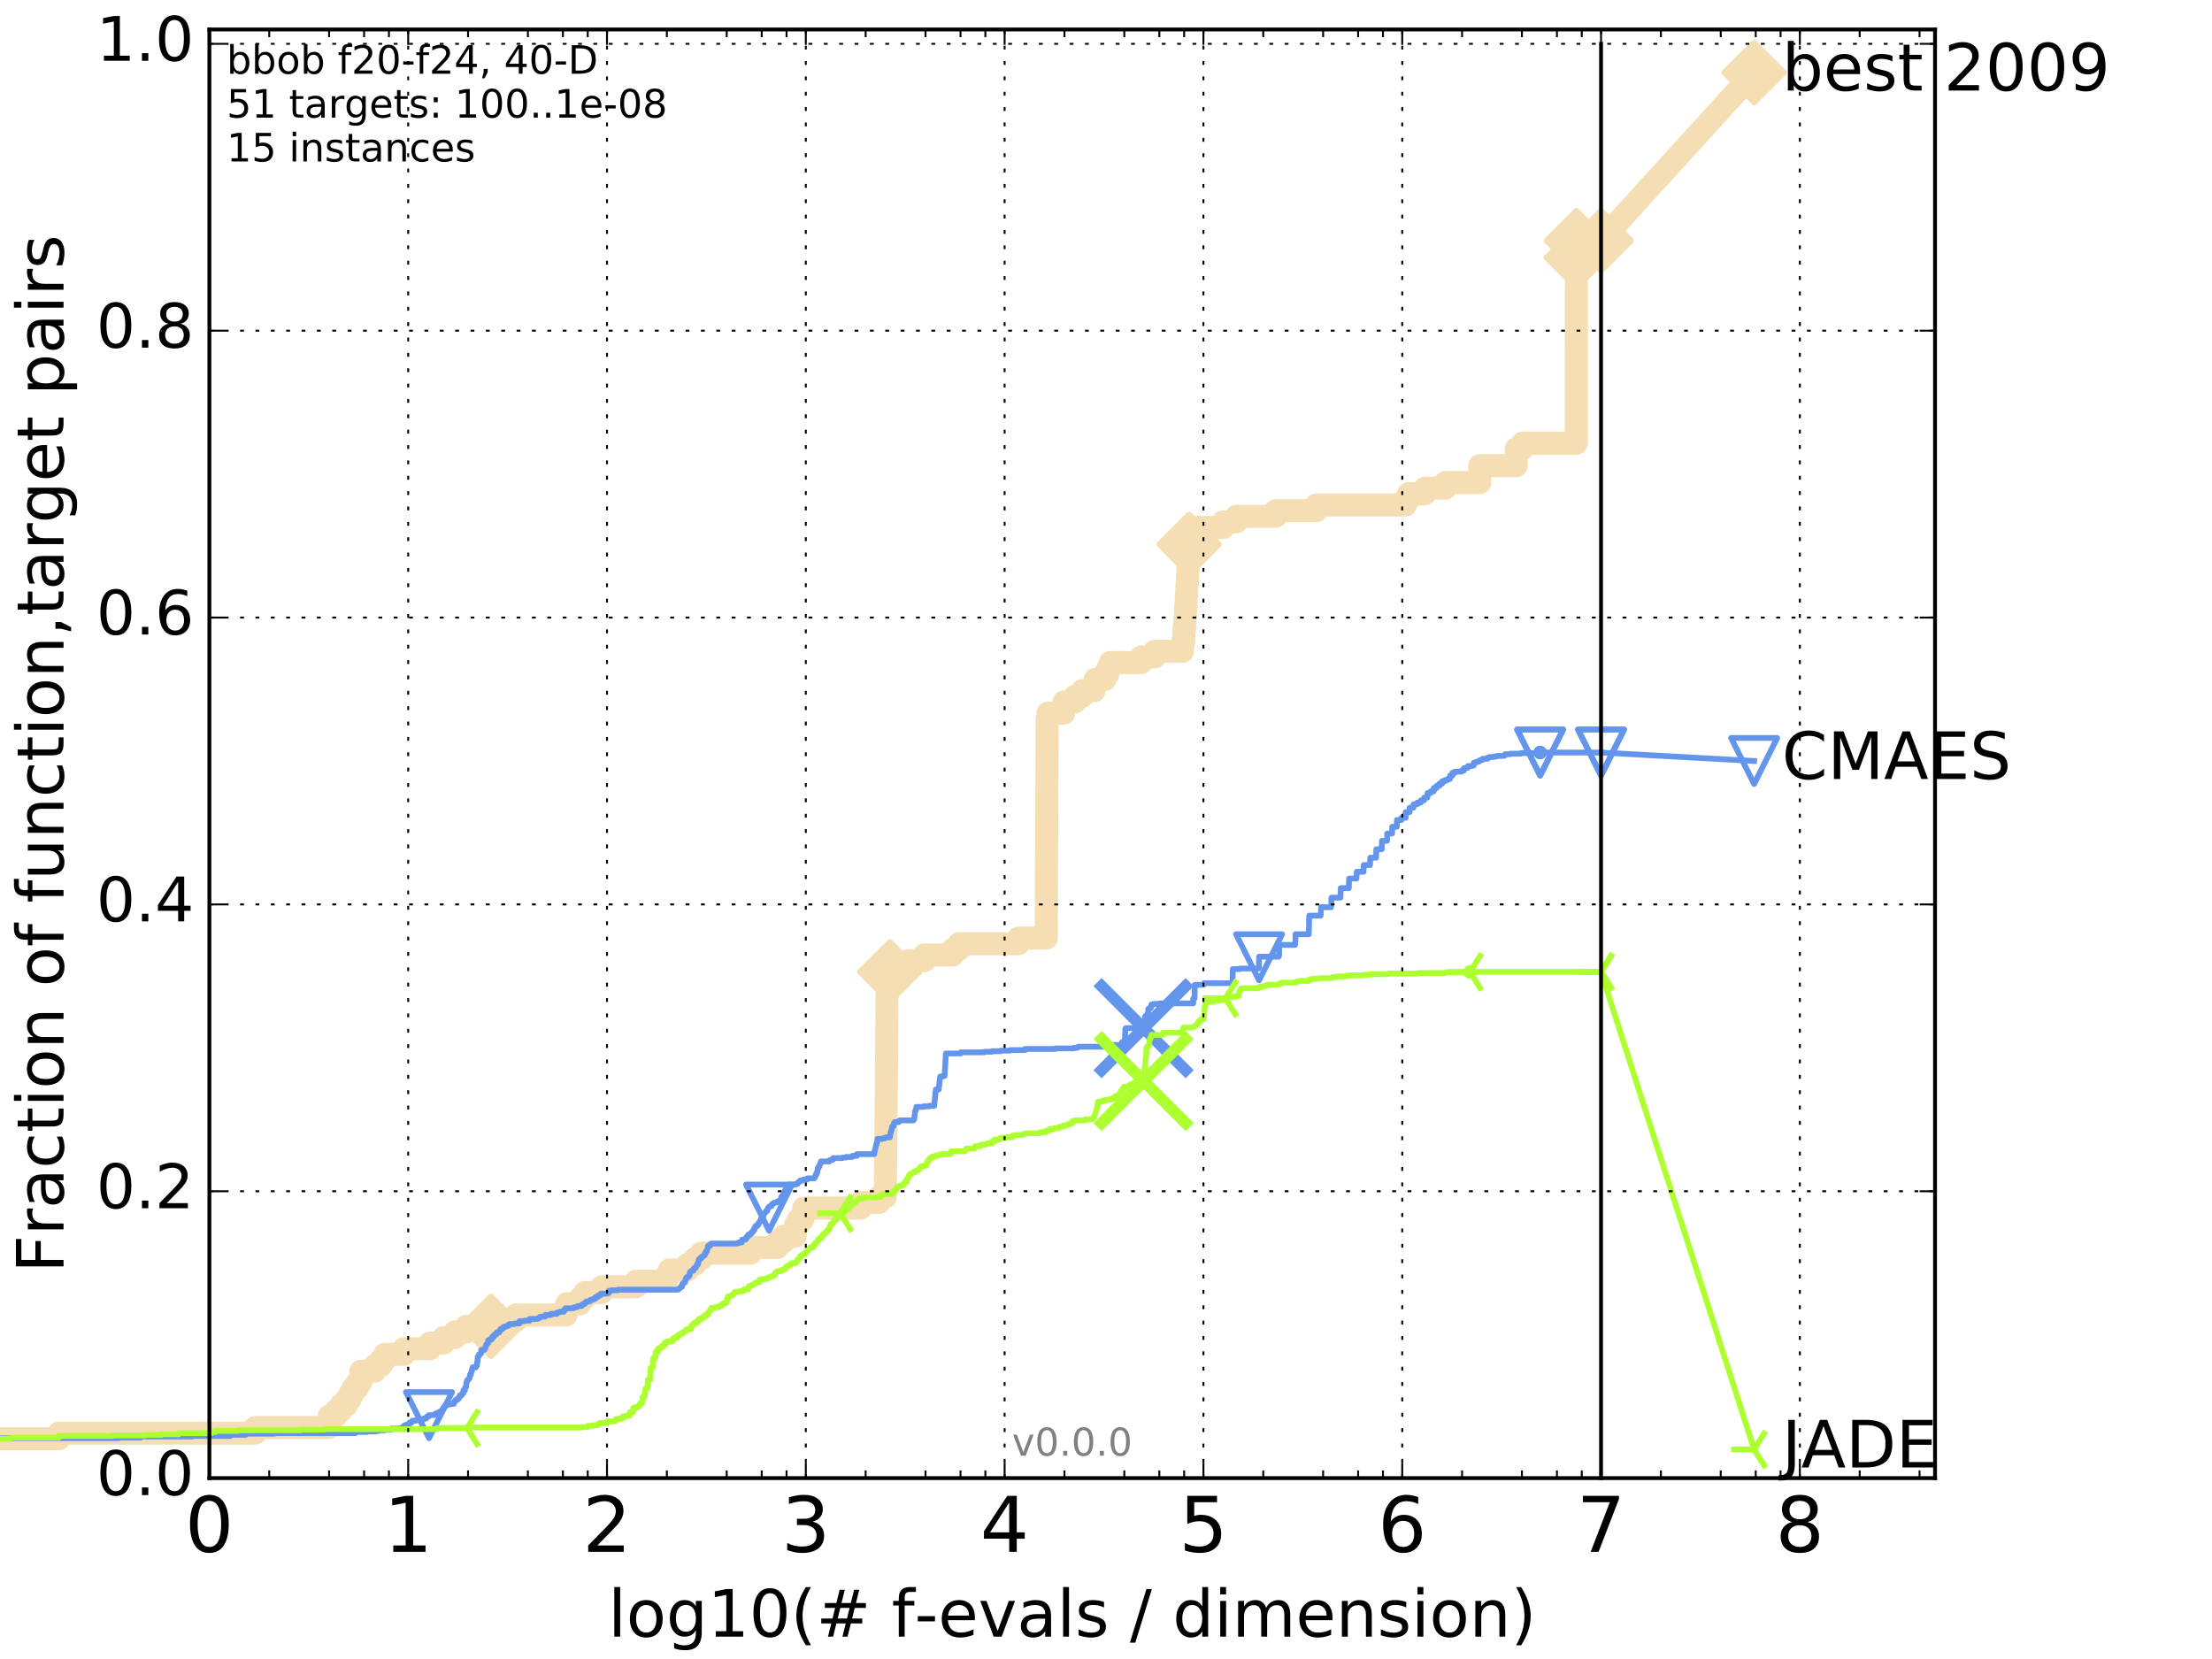 <?xml version="1.0" encoding="utf-8" standalone="no"?>
<!DOCTYPE svg PUBLIC "-//W3C//DTD SVG 1.1//EN"
  "http://www.w3.org/Graphics/SVG/1.1/DTD/svg11.dtd">
<!-- Created with matplotlib (http://matplotlib.org/) -->
<svg height="432pt" version="1.1" viewBox="0 0 576 432" width="576pt" xmlns="http://www.w3.org/2000/svg" xmlns:xlink="http://www.w3.org/1999/xlink">
 <defs>
  <style type="text/css">
*{stroke-linecap:butt;stroke-linejoin:round;stroke-miterlimit:100000;}
  </style>
 </defs>
 <g id="figure_1">
  <g id="patch_1">
   <path d="M 0 432 
L 576 432 
L 576 0 
L 0 0 
z
" style="fill:#ffffff;"/>
  </g>
  <g id="axes_1">
   <g id="patch_2">
    <path d="M 54.525 384.9 
L 503.88 384.9 
L 503.88 7.678 
L 54.525 7.678 
z
" style="fill:#ffffff;"/>
   </g>
   <g id="line2d_1">
    <path d="M -1 374.647 
L 15.338 374.647 
L 15.338 373.183 
L 66.455 373.183 
L 66.455 371.718 
L 85.693 371.718 
L 85.693 368.789 
L 87.449 368.789 
L 87.449 367.324 
L 88.835 367.324 
L 88.835 365.859 
L 90.256 365.859 
L 90.256 364.395 
L 91.155 364.395 
L 91.155 362.93 
L 91.914 362.93 
L 91.914 361.466 
L 93.056 361.466 
L 93.056 360.001 
L 93.95 360.001 
L 93.95 357.072 
L 97.54 357.072 
L 97.54 355.607 
L 99.218 355.607 
L 99.218 354.142 
L 100.198 354.142 
L 100.198 352.678 
L 105.141 352.678 
L 105.141 351.213 
L 111.976 351.213 
L 111.976 349.748 
L 115.522 349.748 
L 115.522 348.284 
L 118.454 348.284 
L 118.454 346.819 
L 121.424 346.819 
L 121.424 345.354 
L 127.863 345.354 
L 127.863 343.89 
L 134.331 343.89 
L 134.331 342.425 
L 147.379 342.425 
L 147.379 340.96 
L 147.586 340.96 
L 147.586 339.496 
L 151.049 339.496 
L 151.049 338.031 
L 152.26 338.031 
L 152.26 336.566 
L 156.648 336.566 
L 156.648 335.102 
L 165.556 335.102 
L 165.556 333.637 
L 173.56 333.637 
L 173.56 332.172 
L 174.295 332.172 
L 174.295 330.708 
L 179.045 330.708 
L 179.045 329.243 
L 180.941 329.243 
L 180.941 327.778 
L 182.622 327.778 
L 182.622 326.314 
L 195.499 326.314 
L 195.499 324.849 
L 202.387 324.849 
L 202.387 323.385 
L 204.035 323.385 
L 204.035 321.92 
L 207.085 321.92 
L 207.112 318.991 
L 207.939 318.991 
L 207.939 317.526 
L 209.076 317.526 
L 209.076 316.061 
L 209.265 316.061 
L 209.265 314.597 
L 224.1 314.597 
L 224.1 313.132 
L 228.837 313.132 
L 228.837 311.667 
L 230.545 311.667 
L 230.638 298.485 
L 230.657 298.485 
L 230.761 286.768 
L 230.773 286.768 
L 230.878 273.586 
L 230.886 273.586 
L 230.977 258.94 
L 231.003 258.94 
L 231.046 253.081 
L 231.701 253.081 
L 231.701 251.616 
L 236.565 251.616 
L 236.565 250.152 
L 240.666 250.152 
L 240.666 248.687 
L 248.092 248.687 
L 248.092 247.222 
L 249.694 247.222 
L 249.694 245.758 
L 265.171 245.758 
L 265.171 244.293 
L 272.451 244.293 
L 272.561 213.535 
L 272.573 213.535 
L 272.684 187.172 
L 272.89 187.172 
L 272.89 185.707 
L 276.998 185.707 
L 277.037 182.778 
L 279.903 182.778 
L 279.903 181.313 
L 281.852 181.313 
L 281.852 179.848 
L 284.909 179.848 
L 284.909 178.384 
L 285.151 178.384 
L 285.151 176.919 
L 287.729 176.919 
L 287.729 175.454 
L 288.49 175.454 
L 288.49 173.99 
L 289.097 173.99 
L 289.097 172.525 
L 297.177 172.525 
L 297.177 171.06 
L 300.689 171.06 
L 300.689 169.596 
L 307.916 169.596 
L 307.916 168.131 
L 308.069 168.131 
L 308.069 166.666 
L 308.247 166.666 
L 308.321 163.737 
L 308.456 163.737 
L 308.567 160.808 
L 308.647 160.808 
L 308.755 157.879 
L 308.838 157.879 
L 308.928 154.949 
L 308.993 154.949 
L 309.088 152.02 
L 309.191 152.02 
L 309.268 149.091 
L 309.322 149.091 
L 309.39 146.161 
L 309.453 146.161 
L 309.552 143.232 
L 309.644 143.232 
L 309.726 140.303 
L 309.802 140.303 
L 309.898 137.373 
L 318.493 137.373 
L 318.493 135.909 
L 321.897 135.909 
L 321.897 134.444 
L 332.197 134.444 
L 332.197 132.979 
L 342.751 132.979 
L 342.751 131.515 
L 365.967 131.515 
L 365.967 130.05 
L 366.731 130.05 
L 366.731 128.585 
L 371.066 128.585 
L 371.066 127.121 
L 376.37 127.121 
L 376.37 125.656 
L 385.324 125.656 
L 385.332 121.262 
L 394.817 121.262 
L 394.823 116.868 
L 396.469 116.868 
L 396.469 115.404 
L 410.452 115.404 
L 410.476 62.676 
L 416.908 62.676 
L 416.908 62.676 
" style="fill:none;stroke:#f5deb3;stroke-linecap:square;stroke-width:6.0;"/>
   </g>
   <g id="line2d_2">
    <defs>
     <path d="M -0 7.778 
L 7.778 0 
L 0 -7.778 
L -7.778 -0 
z
" id="m66738f6698" style="stroke:#f5deb3;stroke-linejoin:miter;stroke-width:1.5;"/>
    </defs>
    <g>
     <use style="fill:#f5deb3;stroke:#f5deb3;stroke-linejoin:miter;stroke-width:1.5;" x="127.863" xlink:href="#m66738f6698" y="345.354"/>
     <use style="fill:#f5deb3;stroke:#f5deb3;stroke-linejoin:miter;stroke-width:1.5;" x="231.701" xlink:href="#m66738f6698" y="253.081"/>
     <use style="fill:#f5deb3;stroke:#f5deb3;stroke-linejoin:miter;stroke-width:1.5;" x="309.644" xlink:href="#m66738f6698" y="141.767"/>
     <use style="fill:#f5deb3;stroke:#f5deb3;stroke-linejoin:miter;stroke-width:1.5;" x="410.474" xlink:href="#m66738f6698" y="67.07"/>
     <use style="fill:#f5deb3;stroke:#f5deb3;stroke-linejoin:miter;stroke-width:1.5;" x="410.476" xlink:href="#m66738f6698" y="62.676"/>
     <use style="fill:#f5deb3;stroke:#f5deb3;stroke-linejoin:miter;stroke-width:1.5;" x="416.908" xlink:href="#m66738f6698" y="62.676"/>
    </g>
   </g>
   <g id="line2d_3">
    <path d="M -15527.947 758.387 
" style="fill:none;stroke:#f5deb3;stroke-linecap:square;stroke-width:6.0;"/>
    <g>
     <use style="fill:#f5deb3;stroke:#f5deb3;stroke-linejoin:miter;stroke-width:1.5;" x="-15527.947" xlink:href="#m66738f6698" y="758.387"/>
    </g>
   </g>
   <g id="line2d_4">
    <path d="M 416.908 62.676 
L 456.77 18.883 
" style="fill:none;stroke:#f5deb3;stroke-linecap:square;stroke-width:6.0;"/>
    <g>
     <use style="fill:#f5deb3;stroke:#f5deb3;stroke-linejoin:miter;stroke-width:1.5;" x="416.908" xlink:href="#m66738f6698" y="62.676"/>
     <use style="fill:#f5deb3;stroke:#f5deb3;stroke-linejoin:miter;stroke-width:1.5;" x="456.77" xlink:href="#m66738f6698" y="18.883"/>
    </g>
   </g>
   <g id="line2d_5">
    <defs>
     <path d="M 0 1.5 
C 0.398 1.5 0.779 1.342 1.061 1.061 
C 1.342 0.779 1.5 0.398 1.5 0 
C 1.5 -0.398 1.342 -0.779 1.061 -1.061 
C 0.779 -1.342 0.398 -1.5 0 -1.5 
C -0.398 -1.5 -0.779 -1.342 -1.061 -1.061 
C -1.342 -0.779 -1.5 -0.398 -1.5 0 
C -1.5 0.398 -1.342 0.779 -1.061 1.061 
C -0.779 1.342 -0.398 1.5 0 1.5 
z
" id="ma2b342fdd7" style="stroke:#f5deb3;stroke-width:0.5;"/>
    </defs>
    <g>
     <use style="fill:#f5deb3;stroke:#f5deb3;stroke-width:0.5;" x="410.476" xlink:href="#ma2b342fdd7" y="62.676"/>
     <use style="fill:#f5deb3;stroke:#f5deb3;stroke-width:0.5;" x="410.476" xlink:href="#ma2b342fdd7" y="62.676"/>
    </g>
   </g>
   <g id="line2d_6">
    <defs>
     <path d="M 0 1.5 
C 0.398 1.5 0.779 1.342 1.061 1.061 
C 1.342 0.779 1.5 0.398 1.5 0 
C 1.5 -0.398 1.342 -0.779 1.061 -1.061 
C 0.779 -1.342 0.398 -1.5 0 -1.5 
C -0.398 -1.5 -0.779 -1.342 -1.061 -1.061 
C -1.342 -0.779 -1.5 -0.398 -1.5 0 
C -1.5 0.398 -1.342 0.779 -1.061 1.061 
C -0.779 1.342 -0.398 1.5 0 1.5 
z
" id="m3e41819041" style="stroke:#6495ed;stroke-width:0.5;"/>
    </defs>
    <g>
     <use style="fill:#6495ed;stroke:#6495ed;stroke-width:0.5;" x="401.054" xlink:href="#m3e41819041" y="195.96"/>
     <use style="fill:#6495ed;stroke:#6495ed;stroke-width:0.5;" x="401.054" xlink:href="#m3e41819041" y="195.96"/>
    </g>
   </g>
   <g id="line2d_7">
    <path d="M -1 374.501 
L 30.922 374.501 
L 30.922 374.354 
L 36.572 374.354 
L 36.572 374.062 
L 50.2 374.062 
L 50.2 373.915 
L 59.987 373.915 
L 59.987 373.622 
L 64.013 373.622 
L 64.013 373.329 
L 71.472 373.329 
L 71.472 373.183 
L 92.544 373.183 
L 92.544 372.89 
L 95.546 372.89 
L 95.546 372.743 
L 97.87 372.743 
L 97.87 372.597 
L 98.673 372.597 
L 98.673 372.45 
L 100.124 372.45 
L 100.124 372.304 
L 101.832 372.304 
L 101.832 372.011 
L 104.112 372.011 
L 104.112 371.865 
L 105.022 371.865 
L 105.022 371.425 
L 105.376 371.425 
L 105.376 371.132 
L 105.84 371.132 
L 105.84 370.986 
L 106.573 370.986 
L 106.684 370.4 
L 107.23 370.4 
L 107.337 369.961 
L 108.232 369.961 
L 108.232 369.814 
L 108.741 369.814 
L 108.741 369.668 
L 110.299 369.668 
L 110.299 369.375 
L 110.994 369.375 
L 110.994 369.082 
L 111.266 369.082 
L 111.266 368.789 
L 111.712 368.789 
L 111.712 368.496 
L 113.124 368.496 
L 113.124 368.349 
L 113.454 368.349 
L 113.454 368.056 
L 113.939 368.056 
L 113.939 367.91 
L 114.453 367.91 
L 114.453 367.617 
L 114.841 367.617 
L 114.918 367.324 
L 115.26 367.324 
L 115.297 367.031 
L 115.373 367.031 
L 115.373 366.738 
L 115.485 366.738 
L 115.522 366.445 
L 115.597 366.445 
L 115.597 366.299 
L 115.892 366.299 
L 115.892 366.006 
L 116.292 366.006 
L 116.4 365.713 
L 117.175 365.713 
L 117.175 365.567 
L 118.191 365.567 
L 118.257 364.981 
L 118.454 364.981 
L 118.454 364.834 
L 118.617 364.834 
L 118.617 364.541 
L 119.068 364.541 
L 119.068 364.248 
L 119.415 364.248 
L 119.415 363.955 
L 119.603 363.955 
L 119.696 363.37 
L 120.186 363.37 
L 120.186 363.077 
L 120.367 363.077 
L 120.457 362.784 
L 120.636 362.784 
L 120.666 362.051 
L 121.048 362.051 
L 121.106 361.319 
L 121.222 361.319 
L 121.222 361.173 
L 121.395 361.173 
L 121.452 360.001 
L 121.538 360.001 
L 121.624 359.561 
L 121.765 359.561 
L 121.765 359.269 
L 121.962 359.269 
L 121.962 359.122 
L 122.13 359.122 
L 122.185 358.829 
L 122.296 358.829 
L 122.378 357.95 
L 122.624 357.95 
L 122.706 357.218 
L 122.787 357.218 
L 122.787 356.925 
L 122.921 356.925 
L 123.002 356.193 
L 123.055 356.193 
L 123.055 356.046 
L 123.918 356.046 
L 123.918 355.753 
L 124.072 355.753 
L 124.072 355.607 
L 124.199 355.607 
L 124.224 354.728 
L 124.325 354.728 
L 124.401 353.263 
L 124.601 353.263 
L 124.601 353.117 
L 124.725 353.117 
L 124.725 352.678 
L 125.02 352.678 
L 125.118 352.385 
L 125.288 352.385 
L 125.312 351.506 
L 126.141 351.506 
L 126.21 351.066 
L 126.418 351.066 
L 126.441 350.627 
L 126.532 350.627 
L 126.624 350.041 
L 126.85 350.041 
L 126.917 349.748 
L 127.096 349.748 
L 127.119 349.016 
L 127.625 349.016 
L 127.625 348.723 
L 128.099 348.723 
L 128.163 348.43 
L 128.247 348.43 
L 128.247 347.991 
L 128.646 347.991 
L 128.708 347.551 
L 129.099 347.551 
L 129.099 347.405 
L 129.342 347.405 
L 129.342 346.965 
L 129.998 346.965 
L 130.076 346.526 
L 130.232 346.526 
L 130.309 346.087 
L 130.825 346.087 
L 130.825 345.794 
L 131.143 345.794 
L 131.143 345.501 
L 131.677 345.501 
L 131.677 345.354 
L 132.091 345.354 
L 132.091 345.208 
L 132.463 345.208 
L 132.463 344.915 
L 132.742 344.915 
L 132.742 344.768 
L 134.038 344.768 
L 134.038 344.622 
L 135.264 344.622 
L 135.264 344.036 
L 136.559 344.036 
L 136.559 343.89 
L 137.88 343.89 
L 137.88 343.45 
L 139.947 343.45 
L 139.947 343.304 
L 140.26 343.304 
L 140.26 343.157 
L 140.629 343.157 
L 140.629 342.864 
L 141.956 342.864 
L 141.956 342.425 
L 143.447 342.425 
L 143.447 342.132 
L 145.007 342.132 
L 145.007 341.839 
L 145.356 341.839 
L 145.356 341.693 
L 145.913 341.693 
L 145.913 341.546 
L 146.83 341.546 
L 146.876 341.107 
L 147.179 341.107 
L 147.215 340.667 
L 149.243 340.667 
L 149.243 340.521 
L 149.655 340.521 
L 149.655 340.375 
L 150.26 340.375 
L 150.26 340.228 
L 150.458 340.228 
L 150.458 340.082 
L 151.49 340.082 
L 151.49 339.789 
L 151.647 339.789 
L 151.647 339.642 
L 152.07 339.642 
L 152.07 339.496 
L 152.354 339.496 
L 152.354 339.203 
L 152.599 339.203 
L 152.642 338.91 
L 153.526 338.91 
L 153.526 338.763 
L 153.67 338.763 
L 153.711 338.47 
L 154.343 338.47 
L 154.343 338.324 
L 154.705 338.324 
L 154.705 338.178 
L 154.977 338.178 
L 155.061 337.738 
L 155.663 337.738 
L 155.663 337.592 
L 155.8 337.592 
L 155.8 337.299 
L 156.377 337.299 
L 156.468 336.859 
L 158.097 336.859 
L 158.097 336.713 
L 158.508 336.713 
L 158.569 336.127 
L 159.229 336.127 
L 159.229 335.981 
L 160.9 335.981 
L 160.9 335.834 
L 176.507 335.834 
L 176.507 335.688 
L 176.833 335.688 
L 176.833 335.541 
L 176.952 335.541 
L 176.952 335.395 
L 177.081 335.395 
L 177.081 335.248 
L 177.251 335.248 
L 177.251 335.102 
L 177.57 335.102 
L 177.652 334.369 
L 177.865 334.369 
L 177.975 334.076 
L 178.125 334.076 
L 178.125 333.93 
L 178.379 333.93 
L 178.465 333.491 
L 178.499 333.491 
L 178.572 332.905 
L 178.774 332.905 
L 178.792 332.612 
L 179.005 332.612 
L 179.005 332.465 
L 179.344 332.465 
L 179.344 332.172 
L 179.528 332.172 
L 179.636 331.294 
L 179.784 331.294 
L 179.784 331.147 
L 179.91 331.147 
L 179.91 331.001 
L 180.265 331.001 
L 180.265 330.854 
L 180.593 330.854 
L 180.672 330.268 
L 180.835 330.268 
L 180.835 330.122 
L 181.196 330.122 
L 181.196 329.829 
L 181.328 329.829 
L 181.428 329.39 
L 181.491 329.39 
L 181.491 329.243 
L 181.765 329.243 
L 181.843 328.511 
L 181.968 328.511 
L 181.968 327.925 
L 182.23 327.925 
L 182.23 327.778 
L 182.456 327.778 
L 182.456 327.632 
L 182.613 327.632 
L 182.613 327.339 
L 182.95 327.339 
L 182.95 327.193 
L 183.079 327.193 
L 183.079 327.046 
L 183.285 327.046 
L 183.285 326.9 
L 183.486 326.9 
L 183.582 326.314 
L 183.792 326.314 
L 183.828 325.874 
L 184.054 325.874 
L 184.16 325.289 
L 184.202 325.289 
L 184.297 324.849 
L 184.358 324.849 
L 184.365 324.41 
L 184.892 324.41 
L 184.892 324.263 
L 185.005 324.263 
L 185.005 323.97 
L 185.167 323.97 
L 185.167 323.824 
L 191.993 323.824 
L 191.993 323.677 
L 192.397 323.677 
L 192.397 323.531 
L 193.169 323.531 
L 193.25 322.799 
L 194.117 322.799 
L 194.117 322.506 
L 194.399 322.506 
L 194.4 322.066 
L 194.589 322.066 
L 194.589 321.92 
L 194.855 321.92 
L 194.855 321.48 
L 195.401 321.48 
L 195.401 321.334 
L 195.605 321.334 
L 195.655 320.895 
L 195.913 320.895 
L 195.913 320.748 
L 196.094 320.748 
L 196.094 320.455 
L 196.228 320.455 
L 196.228 320.162 
L 196.512 320.162 
L 196.563 319.576 
L 196.684 319.576 
L 196.684 319.283 
L 197.192 319.283 
L 197.261 318.844 
L 197.534 318.844 
L 197.568 318.405 
L 197.674 318.405 
L 197.746 318.112 
L 197.91 318.112 
L 197.91 317.965 
L 198.072 317.965 
L 198.159 317.379 
L 198.332 317.379 
L 198.424 316.94 
L 198.585 316.94 
L 198.585 316.794 
L 198.742 316.794 
L 198.806 316.208 
L 198.857 316.208 
L 198.857 316.061 
L 199.018 316.061 
L 199.018 315.915 
L 199.19 315.915 
L 199.19 315.768 
L 199.302 315.768 
L 199.347 315.475 
L 199.52 315.475 
L 199.52 315.329 
L 199.788 315.329 
L 199.812 314.89 
L 199.9 314.89 
L 199.9 314.743 
L 200.021 314.743 
L 200.021 314.45 
L 200.255 314.45 
L 200.364 314.157 
L 200.582 314.157 
L 200.582 314.011 
L 200.964 314.011 
L 201.006 313.571 
L 201.263 313.571 
L 201.263 313.425 
L 201.406 313.425 
L 201.406 313.278 
L 201.74 313.278 
L 201.74 313.132 
L 202.312 313.132 
L 202.414 312.839 
L 202.997 312.839 
L 202.997 312.693 
L 203.121 312.693 
L 203.121 312.4 
L 203.235 312.4 
L 203.334 312.107 
L 203.396 312.107 
L 203.442 311.667 
L 203.636 311.667 
L 203.723 311.374 
L 203.775 311.374 
L 203.775 311.228 
L 204.116 311.228 
L 204.214 310.788 
L 204.232 310.788 
L 204.319 310.203 
L 204.414 310.203 
L 204.478 309.763 
L 204.62 309.763 
L 204.62 309.617 
L 204.754 309.617 
L 204.754 309.47 
L 204.892 309.47 
L 204.892 309.324 
L 205.115 309.324 
L 205.164 308.884 
L 205.283 308.884 
L 205.283 308.738 
L 205.417 308.738 
L 205.417 308.445 
L 207.159 308.445 
L 207.159 308.299 
L 207.636 308.299 
L 207.636 308.006 
L 207.807 308.006 
L 207.807 307.859 
L 208.07 307.859 
L 208.07 307.713 
L 208.313 307.713 
L 208.313 307.42 
L 208.963 307.42 
L 208.963 307.273 
L 209.229 307.273 
L 209.229 307.127 
L 210.249 307.127 
L 210.249 306.834 
L 212.028 306.834 
L 212.098 306.541 
L 212.28 306.541 
L 212.335 306.102 
L 212.45 306.102 
L 212.495 305.662 
L 212.693 305.662 
L 212.707 305.223 
L 212.832 305.223 
L 212.927 304.198 
L 213.104 304.198 
L 213.205 303.758 
L 213.389 303.758 
L 213.482 303.172 
L 213.573 303.172 
L 213.661 302.733 
L 213.751 302.733 
L 213.751 302.44 
L 215.933 302.44 
L 215.933 302.147 
L 216.312 302.147 
L 216.312 302.001 
L 216.879 302.001 
L 216.958 301.561 
L 219.395 301.561 
L 219.395 301.415 
L 220.315 301.415 
L 220.315 301.268 
L 221.925 301.268 
L 222.018 300.975 
L 223.14 300.975 
L 223.14 300.536 
L 227.663 300.536 
L 227.761 299.657 
L 227.814 299.657 
L 227.872 299.218 
L 227.945 299.218 
L 228.049 298.485 
L 228.074 298.485 
L 228.168 298.046 
L 228.231 298.046 
L 228.241 297.753 
L 228.343 297.753 
L 228.451 297.021 
L 228.458 297.021 
L 228.471 296.581 
L 229.744 296.581 
L 229.744 296.435 
L 230.347 296.435 
L 230.347 296.288 
L 230.704 296.288 
L 230.704 296.142 
L 231.731 296.142 
L 231.834 295.263 
L 231.875 295.263 
L 231.952 294.677 
L 232.033 294.677 
L 232.124 294.238 
L 232.197 294.238 
L 232.25 293.506 
L 232.415 293.506 
L 232.415 293.213 
L 232.703 293.213 
L 232.781 292.48 
L 232.891 292.48 
L 232.989 292.187 
L 234.065 292.187 
L 234.065 291.894 
L 234.288 291.894 
L 234.288 291.748 
L 237.876 291.748 
L 237.876 291.455 
L 238.068 291.455 
L 238.168 290.283 
L 238.197 290.283 
L 238.266 289.405 
L 238.336 289.405 
L 238.363 289.112 
L 238.468 289.112 
L 238.557 288.819 
L 238.58 288.819 
L 238.619 288.233 
L 240.535 288.233 
L 240.535 288.086 
L 241.983 288.086 
L 241.983 287.94 
L 243.263 287.94 
L 243.374 286.768 
L 243.402 286.768 
L 243.499 285.45 
L 243.519 285.45 
L 243.584 284.425 
L 243.634 284.425 
L 243.695 283.692 
L 244.44 283.692 
L 244.551 282.667 
L 244.567 282.667 
L 244.665 281.495 
L 244.695 281.495 
L 244.777 280.617 
L 244.819 280.617 
L 244.833 280.324 
L 245.464 280.324 
L 245.464 280.177 
L 245.97 280.177 
L 246.076 278.273 
L 246.085 278.273 
L 246.195 276.223 
L 246.201 276.223 
L 246.283 274.465 
L 246.316 274.465 
L 246.316 274.319 
L 250.183 274.319 
L 250.187 274.026 
L 256.333 274.026 
L 256.333 273.879 
L 258.254 273.879 
L 258.254 273.733 
L 260.57 273.733 
L 260.57 273.586 
L 263.028 273.586 
L 263.028 273.44 
L 266.908 273.44 
L 266.908 273.147 
L 274.836 273.147 
L 274.836 273 
L 279.563 273 
L 279.563 272.854 
L 280.529 272.854 
L 280.529 272.707 
L 280.83 272.707 
L 280.83 272.561 
L 287.619 272.561 
L 287.619 272.268 
L 289.676 272.268 
L 289.676 272.122 
L 292.118 272.122 
L 292.158 271.389 
L 292.902 271.389 
L 293.012 268.46 
L 293.023 268.46 
L 293.037 267.874 
L 293.207 267.874 
L 293.207 267.728 
L 297.803 267.728 
L 297.912 266.556 
L 297.93 266.556 
L 298.029 266.117 
L 298.047 266.117 
L 298.145 264.798 
L 298.22 264.798 
L 298.284 264.505 
L 298.546 264.505 
L 298.546 264.359 
L 298.778 264.359 
L 298.789 263.92 
L 298.954 263.92 
L 299.009 262.748 
L 299.338 262.748 
L 299.338 262.455 
L 299.693 262.455 
L 299.8 261.869 
L 299.807 261.869 
L 299.808 261.576 
L 300.346 261.576 
L 300.346 261.43 
L 301.843 261.43 
L 301.843 261.283 
L 310.71 261.283 
L 310.732 259.965 
L 311.06 259.965 
L 311.127 256.45 
L 313.381 256.45 
L 313.389 256.157 
L 313.523 256.157 
L 313.523 256.01 
L 320.753 256.01 
L 320.758 255.717 
L 320.973 255.717 
L 321.015 252.349 
L 322.902 252.349 
L 322.902 252.202 
L 327.664 252.202 
L 327.664 252.056 
L 327.829 252.056 
L 327.861 249.127 
L 332.946 249.127 
L 332.95 248.834 
L 333.077 248.834 
L 333.101 246.051 
L 337.218 246.051 
L 337.328 245.025 
L 337.33 245.025 
L 337.346 243.268 
L 340.808 243.268 
L 340.918 238.435 
L 343.903 238.435 
L 343.998 236.238 
L 346.624 236.238 
L 346.706 233.748 
L 349.049 233.748 
L 349.123 231.258 
L 351.239 231.258 
L 351.306 228.768 
L 353.233 228.768 
L 353.294 227.01 
L 355.066 227.01 
L 355.122 225.253 
L 356.759 225.253 
L 356.813 223.349 
L 358.335 223.349 
L 358.384 221.152 
L 359.807 221.152 
L 359.854 218.955 
L 361.19 218.955 
L 361.232 217.051 
L 362.491 217.051 
L 362.532 215.293 
L 363.721 215.293 
L 363.759 213.535 
L 364.92 213.535 
L 364.924 212.95 
L 366.027 212.95 
L 366.031 211.485 
L 367.054 211.485 
L 367.087 210.313 
L 368.063 210.313 
L 368.095 209.434 
L 369.055 209.434 
L 369.059 208.995 
L 369.98 208.995 
L 369.984 208.409 
L 370.845 208.409 
L 370.873 207.677 
L 371.701 207.677 
L 371.728 206.505 
L 372.524 206.505 
L 372.55 206.066 
L 373.342 206.066 
L 373.345 205.187 
L 374.088 205.187 
L 374.112 204.601 
L 374.85 204.601 
L 374.854 204.015 
L 375.569 204.015 
L 375.571 203.429 
L 376.246 203.429 
L 376.266 203.136 
L 376.94 203.136 
L 376.943 202.843 
L 377.577 202.843 
L 377.598 201.965 
L 378.215 201.965 
L 378.235 201.232 
L 378.853 201.232 
L 378.854 200.939 
L 380.613 200.939 
L 380.614 200.646 
L 381.172 200.646 
L 381.173 200.061 
L 381.717 200.061 
L 381.717 199.914 
L 382.232 199.914 
L 382.25 199.475 
L 383.274 199.475 
L 383.274 199.328 
L 383.77 199.328 
L 383.772 198.596 
L 384.257 198.596 
L 384.257 198.449 
L 384.718 198.449 
L 384.718 198.303 
L 385.197 198.303 
L 385.198 198.01 
L 385.653 198.01 
L 385.653 197.864 
L 386.101 197.864 
L 386.101 197.571 
L 387.39 197.571 
L 387.391 197.278 
L 387.804 197.278 
L 387.804 197.131 
L 389.001 197.131 
L 389.001 196.985 
L 389.768 196.985 
L 389.768 196.838 
L 391.572 196.838 
L 391.572 196.692 
L 391.916 196.692 
L 391.917 196.399 
L 393.234 196.399 
L 393.234 196.252 
L 395.97 196.252 
L 395.97 196.106 
L 401.054 196.106 
L 401.054 195.96 
L 416.908 195.96 
L 416.908 195.96 
" style="fill:none;stroke:#6495ed;stroke-linecap:square;stroke-width:1.5;"/>
   </g>
   <g id="line2d_8">
    <defs>
     <path d="M -0 6 
L 6 -6 
L -6 -6 
z
" id="mcdd2afbc00" style="stroke:#6495ed;stroke-linejoin:miter;stroke-width:1.5;"/>
    </defs>
    <g>
     <use style="fill:none;stroke:#6495ed;stroke-linejoin:miter;stroke-width:1.5;" x="111.712" xlink:href="#mcdd2afbc00" y="368.496"/>
     <use style="fill:none;stroke:#6495ed;stroke-linejoin:miter;stroke-width:1.5;" x="200.255" xlink:href="#mcdd2afbc00" y="314.45"/>
     <use style="fill:none;stroke:#6495ed;stroke-linejoin:miter;stroke-width:1.5;" x="327.861" xlink:href="#mcdd2afbc00" y="249.273"/>
     <use style="fill:none;stroke:#6495ed;stroke-linejoin:miter;stroke-width:1.5;" x="401.054" xlink:href="#mcdd2afbc00" y="195.96"/>
     <use style="fill:none;stroke:#6495ed;stroke-linejoin:miter;stroke-width:1.5;" x="401.054" xlink:href="#mcdd2afbc00" y="195.96"/>
     <use style="fill:none;stroke:#6495ed;stroke-linejoin:miter;stroke-width:1.5;" x="416.908" xlink:href="#mcdd2afbc00" y="195.96"/>
    </g>
   </g>
   <g id="line2d_9">
    <path d="M -15527.947 758.387 
" style="fill:none;stroke:#6495ed;stroke-linecap:square;stroke-width:1.5;"/>
    <g>
     <use style="fill:none;stroke:#6495ed;stroke-linejoin:miter;stroke-width:1.5;" x="-15527.947" xlink:href="#mcdd2afbc00" y="758.387"/>
    </g>
   </g>
   <g id="line2d_10">
    <path clip-path="url(#pa827e09e2c)" d="M 297.786 267.728 
" style="fill:none;stroke:#6495ed;stroke-linecap:square;"/>
    <defs>
     <path d="M -12 12 
L 12 -12 
M -12 -12 
L 12 12 
" id="m6b2f387db0" style="stroke:#6495ed;stroke-width:3.0;"/>
    </defs>
    <g clip-path="url(#pa827e09e2c)">
     <use style="fill:#6495ed;stroke:#6495ed;stroke-width:3.0;" x="297.786" xlink:href="#m6b2f387db0" y="267.728"/>
    </g>
   </g>
   <g id="line2d_11">
    <defs>
     <path d="M 0 1.5 
C 0.398 1.5 0.779 1.342 1.061 1.061 
C 1.342 0.779 1.5 0.398 1.5 0 
C 1.5 -0.398 1.342 -0.779 1.061 -1.061 
C 0.779 -1.342 0.398 -1.5 0 -1.5 
C -0.398 -1.5 -0.779 -1.342 -1.061 -1.061 
C -1.342 -0.779 -1.5 -0.398 -1.5 0 
C -1.5 0.398 -1.342 0.779 -1.061 1.061 
C -0.779 1.342 -0.398 1.5 0 1.5 
z
" id="m20a1dcc081" style="stroke:#adff2f;stroke-width:0.5;"/>
    </defs>
    <g>
     <use style="fill:#adff2f;stroke:#adff2f;stroke-width:0.5;" x="382.803" xlink:href="#m20a1dcc081" y="253.081"/>
     <use style="fill:#adff2f;stroke:#adff2f;stroke-width:0.5;" x="382.803" xlink:href="#m20a1dcc081" y="253.081"/>
    </g>
   </g>
   <g id="line2d_12">
    <path d="M -1 374.647 
L 2.756 374.647 
L 2.756 374.354 
L 15.338 374.354 
L 15.338 373.915 
L 29.256 373.915 
L 29.256 373.769 
L 37.788 373.769 
L 37.788 373.622 
L 42.083 373.622 
L 42.083 373.476 
L 46.506 373.476 
L 46.506 373.183 
L 55.08 373.183 
L 55.08 372.89 
L 56.151 372.89 
L 56.151 372.597 
L 62.09 372.597 
L 62.09 372.45 
L 78.268 372.45 
L 78.268 372.304 
L 84.391 372.304 
L 84.391 372.158 
L 113.819 372.158 
L 113.819 371.865 
L 121.624 371.865 
L 121.624 371.718 
L 151.61 371.718 
L 151.61 371.572 
L 153.081 371.572 
L 153.081 371.279 
L 154.422 371.279 
L 154.422 371.132 
L 155.719 371.132 
L 155.732 370.839 
L 156.023 370.839 
L 156.023 370.546 
L 158.085 370.546 
L 158.091 370.107 
L 160.216 370.107 
L 160.293 369.814 
L 160.364 369.814 
L 160.364 369.521 
L 161.21 369.521 
L 161.21 369.375 
L 162.167 369.375 
L 162.186 368.789 
L 163.093 368.789 
L 163.093 368.642 
L 163.966 368.642 
L 163.983 367.764 
L 164.827 367.764 
L 164.914 366.592 
L 165.672 366.592 
L 165.672 366.299 
L 166.429 366.299 
L 166.537 365.713 
L 166.71 365.713 
L 166.71 365.42 
L 167.183 365.42 
L 167.284 363.955 
L 167.31 363.955 
L 167.31 363.809 
L 167.51 363.809 
L 167.51 363.663 
L 167.92 363.663 
L 168.014 362.051 
L 168.05 362.051 
L 168.05 361.612 
L 168.517 361.612 
L 168.517 361.173 
L 168.634 361.173 
L 168.714 359.269 
L 169.325 359.269 
L 169.404 356.339 
L 169.492 356.339 
L 169.596 356.046 
L 169.996 356.046 
L 170.049 353.703 
L 170.654 353.703 
L 170.731 352.092 
L 171.294 352.092 
L 171.319 351.213 
L 171.897 351.213 
L 171.928 350.774 
L 172.497 350.774 
L 172.529 350.334 
L 173.081 350.334 
L 173.147 349.602 
L 173.664 349.602 
L 173.664 349.309 
L 174.763 349.309 
L 174.763 349.162 
L 175.283 349.162 
L 175.323 348.43 
L 175.798 348.43 
L 175.798 348.284 
L 176.308 348.284 
L 176.308 347.844 
L 176.792 347.844 
L 176.87 347.405 
L 177.275 347.405 
L 177.275 347.258 
L 177.749 347.258 
L 177.854 346.819 
L 178.212 346.819 
L 178.212 346.673 
L 178.666 346.673 
L 178.668 346.233 
L 179.125 346.233 
L 179.125 346.087 
L 179.976 346.087 
L 180.025 345.208 
L 180.396 345.208 
L 180.455 344.768 
L 180.809 344.768 
L 180.825 344.476 
L 181.218 344.476 
L 181.218 344.329 
L 181.612 344.329 
L 181.618 343.89 
L 182.003 343.89 
L 182.076 343.45 
L 182.765 343.45 
L 182.816 343.011 
L 183.504 343.011 
L 183.611 342.425 
L 184.225 342.425 
L 184.242 342.132 
L 184.408 342.132 
L 184.408 341.693 
L 184.601 341.693 
L 184.601 341.546 
L 184.728 341.546 
L 184.728 341.4 
L 184.908 341.4 
L 184.913 341.107 
L 185.027 341.107 
L 185.027 340.96 
L 185.257 340.96 
L 185.257 340.521 
L 186.272 340.521 
L 186.272 340.375 
L 187.186 340.375 
L 187.194 340.082 
L 187.786 340.082 
L 187.786 339.935 
L 188.082 339.935 
L 188.091 339.496 
L 188.373 339.496 
L 188.373 339.349 
L 188.95 339.349 
L 188.95 339.203 
L 189.239 339.203 
L 189.273 338.324 
L 189.512 338.324 
L 189.512 337.592 
L 190.061 337.592 
L 190.061 337.445 
L 190.393 337.445 
L 190.393 337.299 
L 190.858 337.299 
L 190.858 337.152 
L 190.974 337.152 
L 190.974 336.859 
L 191.12 336.859 
L 191.126 336.566 
L 191.375 336.566 
L 191.375 336.42 
L 192.135 336.42 
L 192.135 336.273 
L 193.105 336.273 
L 193.105 336.127 
L 193.795 336.127 
L 193.8 335.688 
L 194.914 335.688 
L 194.943 334.955 
L 195.365 334.955 
L 195.365 334.809 
L 195.568 334.809 
L 195.568 334.662 
L 196 334.662 
L 196 334.516 
L 196.33 334.516 
L 196.33 334.369 
L 196.605 334.369 
L 196.605 334.076 
L 196.997 334.076 
L 196.997 333.93 
L 197.588 333.93 
L 197.588 333.784 
L 197.78 333.784 
L 197.796 333.198 
L 198.352 333.198 
L 198.352 333.051 
L 199.445 333.051 
L 199.445 332.905 
L 199.975 332.905 
L 199.975 332.612 
L 200.661 332.612 
L 200.661 332.465 
L 200.832 332.465 
L 200.832 332.319 
L 201.496 332.319 
L 201.496 332.026 
L 201.653 332.026 
L 201.653 331.88 
L 201.815 331.88 
L 201.858 331.44 
L 202.134 331.44 
L 202.134 331.147 
L 202.49 331.147 
L 202.49 331.001 
L 203.369 331.001 
L 203.369 330.708 
L 203.96 330.708 
L 203.96 330.561 
L 204.247 330.561 
L 204.247 330.415 
L 204.544 330.415 
L 204.544 330.268 
L 204.688 330.268 
L 204.704 329.829 
L 204.959 329.829 
L 204.959 329.683 
L 205.374 329.683 
L 205.374 329.536 
L 205.645 329.536 
L 205.655 329.243 
L 206.046 329.243 
L 206.046 328.95 
L 206.961 328.95 
L 206.961 328.804 
L 207.339 328.804 
L 207.339 328.657 
L 207.473 328.657 
L 207.473 328.364 
L 207.592 328.364 
L 207.592 328.218 
L 207.715 328.218 
L 207.715 327.925 
L 207.96 327.925 
L 207.96 327.778 
L 208.083 327.778 
L 208.083 327.632 
L 208.326 327.632 
L 208.326 327.193 
L 208.443 327.193 
L 208.443 327.046 
L 208.799 327.046 
L 208.799 326.753 
L 209.033 326.753 
L 209.033 326.607 
L 209.607 326.607 
L 209.607 326.46 
L 209.834 326.46 
L 209.835 326.021 
L 209.964 326.021 
L 210.056 325.728 
L 210.283 325.728 
L 210.388 325.435 
L 210.503 325.435 
L 210.503 325.289 
L 210.822 325.289 
L 210.822 324.996 
L 210.944 324.996 
L 210.944 324.849 
L 211.667 324.849 
L 211.773 324.263 
L 212.078 324.263 
L 212.078 324.117 
L 212.28 324.117 
L 212.387 323.531 
L 212.602 323.531 
L 212.602 323.385 
L 212.778 323.385 
L 212.878 323.092 
L 213.019 323.092 
L 213.073 322.652 
L 213.579 322.652 
L 213.654 322.213 
L 214.124 322.213 
L 214.221 321.48 
L 214.579 321.48 
L 214.669 321.188 
L 214.765 321.188 
L 214.765 321.041 
L 215.033 321.041 
L 215.033 320.748 
L 215.384 320.748 
L 215.384 320.602 
L 215.559 320.602 
L 215.56 320.162 
L 215.821 320.162 
L 215.821 320.016 
L 216.008 320.016 
L 216.075 319.283 
L 216.331 319.283 
L 216.334 318.698 
L 216.496 318.698 
L 216.496 318.551 
L 216.914 318.551 
L 216.914 318.258 
L 217.075 318.258 
L 217.091 317.965 
L 217.397 317.965 
L 217.447 317.526 
L 217.718 317.526 
L 217.718 317.379 
L 217.971 317.379 
L 218.031 316.94 
L 218.111 316.94 
L 218.187 316.647 
L 218.342 316.647 
L 218.418 316.208 
L 218.574 316.208 
L 218.574 316.061 
L 218.798 316.061 
L 218.798 315.915 
L 219.258 315.915 
L 219.258 315.768 
L 219.686 315.768 
L 219.686 315.622 
L 219.974 315.622 
L 219.984 315.182 
L 220.122 315.182 
L 220.122 315.036 
L 220.646 315.036 
L 220.679 314.743 
L 220.955 314.743 
L 221.03 314.304 
L 221.362 314.304 
L 221.439 314.011 
L 221.63 314.011 
L 221.63 313.718 
L 221.762 313.718 
L 221.762 313.571 
L 222.221 313.571 
L 222.222 313.132 
L 222.877 313.132 
L 222.877 312.839 
L 223.07 312.839 
L 223.07 312.546 
L 223.296 312.546 
L 223.296 312.4 
L 223.481 312.4 
L 223.481 312.253 
L 223.702 312.253 
L 223.702 312.107 
L 224.44 312.107 
L 224.44 311.96 
L 225.134 311.96 
L 225.134 311.814 
L 228.078 311.814 
L 228.078 311.667 
L 229.374 311.667 
L 229.374 311.374 
L 229.516 311.374 
L 229.516 311.081 
L 229.702 311.081 
L 229.702 310.935 
L 232.29 310.935 
L 232.29 310.496 
L 232.824 310.496 
L 232.901 309.91 
L 233.28 309.91 
L 233.28 309.617 
L 233.536 309.617 
L 233.615 309.031 
L 234.118 309.031 
L 234.118 308.884 
L 234.269 308.884 
L 234.269 308.738 
L 235.051 308.738 
L 235.051 308.591 
L 235.234 308.591 
L 235.234 308.445 
L 235.414 308.445 
L 235.414 308.152 
L 235.566 308.152 
L 235.566 307.859 
L 235.737 307.859 
L 235.737 307.713 
L 236.089 307.713 
L 236.091 307.127 
L 236.275 307.127 
L 236.275 306.834 
L 236.435 306.834 
L 236.435 306.687 
L 236.607 306.687 
L 236.675 306.102 
L 236.913 306.102 
L 236.913 305.809 
L 237.047 305.809 
L 237.047 305.662 
L 237.38 305.662 
L 237.38 305.516 
L 237.61 305.516 
L 237.61 305.369 
L 237.874 305.369 
L 237.874 305.223 
L 238.229 305.223 
L 238.229 305.076 
L 238.349 305.076 
L 238.349 304.93 
L 238.756 304.93 
L 238.756 304.783 
L 239.003 304.783 
L 239.003 304.637 
L 239.218 304.637 
L 239.218 304.49 
L 239.369 304.49 
L 239.369 304.198 
L 239.611 304.198 
L 239.64 303.905 
L 239.759 303.905 
L 239.759 303.758 
L 240.199 303.758 
L 240.199 303.612 
L 240.859 303.612 
L 240.859 303.465 
L 241.252 303.465 
L 241.335 302.733 
L 241.446 302.733 
L 241.446 302.44 
L 241.695 302.44 
L 241.731 302.147 
L 241.963 302.147 
L 241.996 301.708 
L 242.231 301.708 
L 242.231 301.561 
L 242.363 301.561 
L 242.363 301.415 
L 242.522 301.415 
L 242.522 301.268 
L 243.144 301.268 
L 243.144 301.122 
L 243.623 301.122 
L 243.623 300.975 
L 243.921 300.975 
L 243.921 300.829 
L 244.602 300.829 
L 244.602 300.682 
L 245.076 300.682 
L 245.076 300.536 
L 247.433 300.536 
L 247.433 300.389 
L 247.622 300.389 
L 247.727 299.804 
L 251.32 299.804 
L 251.321 299.511 
L 251.534 299.511 
L 251.639 299.071 
L 253.694 299.071 
L 253.694 298.925 
L 253.901 298.925 
L 253.901 298.485 
L 255.238 298.485 
L 255.238 298.192 
L 255.637 298.192 
L 255.637 298.046 
L 256.724 298.046 
L 256.724 297.9 
L 257.043 297.9 
L 257.043 297.753 
L 258.301 297.753 
L 258.392 297.167 
L 259.069 297.167 
L 259.069 296.728 
L 260.09 296.728 
L 260.09 296.581 
L 260.483 296.581 
L 260.483 296.288 
L 261.825 296.288 
L 261.825 296.142 
L 263.652 296.142 
L 263.652 295.703 
L 264.219 295.703 
L 264.219 295.556 
L 266.191 295.556 
L 266.191 295.41 
L 266.735 295.41 
L 266.735 295.263 
L 266.949 295.263 
L 266.949 295.117 
L 270.552 295.117 
L 270.552 294.97 
L 270.822 294.97 
L 270.822 294.824 
L 272.077 294.824 
L 272.077 294.677 
L 272.441 294.677 
L 272.441 294.384 
L 273.472 294.384 
L 273.472 293.945 
L 274.464 293.945 
L 274.464 293.798 
L 275.686 293.798 
L 275.686 293.506 
L 276.079 293.506 
L 276.079 293.359 
L 276.931 293.359 
L 276.931 293.066 
L 277.592 293.066 
L 277.592 292.92 
L 278.11 292.92 
L 278.11 292.773 
L 278.378 292.773 
L 278.378 292.627 
L 278.926 292.627 
L 278.926 292.48 
L 279.2 292.48 
L 279.2 292.041 
L 279.374 292.041 
L 279.374 291.894 
L 279.843 291.894 
L 279.843 291.748 
L 282.647 291.748 
L 282.647 291.455 
L 284.41 291.455 
L 284.41 291.309 
L 284.548 291.309 
L 284.548 291.162 
L 284.702 291.162 
L 284.787 290.869 
L 284.824 290.869 
L 284.824 290.723 
L 284.95 290.723 
L 285.029 290.283 
L 285.128 290.283 
L 285.235 289.99 
L 285.274 289.99 
L 285.349 289.405 
L 285.411 289.405 
L 285.438 288.965 
L 285.528 288.965 
L 285.582 288.526 
L 285.686 288.526 
L 285.79 287.354 
L 285.828 287.354 
L 285.862 286.915 
L 286.473 286.915 
L 286.473 286.768 
L 287.093 286.768 
L 287.093 286.622 
L 287.562 286.622 
L 287.562 286.475 
L 288.43 286.475 
L 288.43 286.329 
L 289.273 286.329 
L 289.273 286.182 
L 289.908 286.182 
L 289.908 285.889 
L 290.313 285.889 
L 290.313 285.743 
L 290.425 285.743 
L 290.425 285.45 
L 291.306 285.45 
L 291.333 285.011 
L 291.477 285.011 
L 291.477 284.864 
L 291.643 284.864 
L 291.643 284.571 
L 291.772 284.571 
L 291.851 284.132 
L 292.012 284.132 
L 292.012 283.985 
L 292.246 283.985 
L 292.321 283.399 
L 292.492 283.399 
L 292.54 283.107 
L 292.744 283.107 
L 292.744 282.96 
L 293.834 282.96 
L 293.834 282.814 
L 293.954 282.814 
L 293.954 282.667 
L 294.111 282.667 
L 294.111 282.521 
L 294.82 282.521 
L 294.889 282.228 
L 295.034 282.228 
L 295.034 282.081 
L 295.34 282.081 
L 295.34 281.935 
L 297.325 281.935 
L 297.325 281.788 
L 297.685 281.788 
L 297.685 281.495 
L 297.878 281.495 
L 297.972 279.738 
L 297.99 279.738 
L 298.045 278.127 
L 298.103 278.127 
L 298.205 276.955 
L 298.22 276.955 
L 298.326 275.783 
L 298.352 275.783 
L 298.44 274.465 
L 298.472 274.465 
L 298.557 272.854 
L 298.627 272.854 
L 298.631 272.561 
L 299.027 272.561 
L 299.136 272.122 
L 299.187 272.122 
L 299.282 271.389 
L 299.316 271.389 
L 299.389 270.803 
L 299.443 270.803 
L 299.468 270.364 
L 299.631 270.364 
L 299.722 269.925 
L 299.829 269.925 
L 299.847 269.485 
L 302.823 269.485 
L 302.869 268.899 
L 307.72 268.899 
L 307.749 268.606 
L 307.856 268.606 
L 307.929 268.167 
L 307.972 268.167 
L 308.066 267.728 
L 308.183 267.728 
L 308.183 267.581 
L 310.436 267.581 
L 310.436 267.435 
L 310.856 267.435 
L 310.856 267.288 
L 311.062 267.288 
L 311.062 267.142 
L 311.29 267.142 
L 311.29 266.995 
L 311.481 266.995 
L 311.536 266.702 
L 311.936 266.702 
L 312.036 266.117 
L 312.115 266.117 
L 312.115 265.97 
L 312.504 265.97 
L 312.504 265.824 
L 312.711 265.824 
L 312.733 265.384 
L 313.427 265.384 
L 313.502 264.212 
L 313.544 264.212 
L 313.643 262.748 
L 313.678 262.748 
L 313.788 261.576 
L 314.036 261.576 
L 314.071 261.137 
L 314.222 261.137 
L 314.242 260.844 
L 316.044 260.844 
L 316.044 260.551 
L 317.769 260.551 
L 317.769 260.404 
L 318.918 260.404 
L 318.982 260.111 
L 319.073 260.111 
L 319.152 259.672 
L 321.002 259.672 
L 321.002 259.526 
L 321.501 259.526 
L 321.501 259.379 
L 322.545 259.379 
L 322.627 258.5 
L 322.663 258.5 
L 322.759 257.914 
L 323.042 257.914 
L 323.15 257.475 
L 323.188 257.475 
L 323.188 257.329 
L 327.732 257.329 
L 327.796 257.036 
L 328.335 257.036 
L 328.335 256.889 
L 329.144 256.889 
L 329.144 256.743 
L 329.731 256.743 
L 329.731 256.45 
L 332.999 256.45 
L 332.999 256.157 
L 333.363 256.157 
L 333.363 256.01 
L 334.019 256.01 
L 334.019 255.864 
L 337.565 255.864 
L 337.659 255.571 
L 338.169 255.571 
L 338.169 255.425 
L 340.846 255.425 
L 340.846 255.278 
L 341.103 255.278 
L 341.135 254.985 
L 341.842 254.985 
L 341.842 254.839 
L 343.935 254.839 
L 343.935 254.692 
L 346.85 254.692 
L 346.913 254.399 
L 348.241 254.399 
L 348.241 254.253 
L 350.506 254.253 
L 350.506 254.106 
L 351.475 254.106 
L 351.475 253.96 
L 355.239 253.96 
L 355.239 253.813 
L 356.905 253.813 
L 356.905 253.667 
L 361.321 253.667 
L 361.321 253.52 
L 369.122 253.52 
L 369.122 253.374 
L 376.314 253.374 
L 376.314 253.228 
L 382.803 253.228 
L 382.803 253.081 
L 416.908 253.081 
L 416.908 253.081 
" style="fill:none;stroke:#adff2f;stroke-linecap:square;stroke-width:1.5;"/>
   </g>
   <g id="line2d_13">
    <defs>
     <path d="M 0 0 
L -6 -0 
M 0 0 
L 3 4.8 
M 0 0 
L 3 -4.8 
" id="m07b462453f" style="stroke:#adff2f;stroke-width:1.5;"/>
    </defs>
    <g>
     <use style="fill:none;stroke:#adff2f;stroke-width:1.5;" x="121.624" xlink:href="#m07b462453f" y="371.865"/>
     <use style="fill:none;stroke:#adff2f;stroke-width:1.5;" x="218.798" xlink:href="#m07b462453f" y="315.915"/>
     <use style="fill:none;stroke:#adff2f;stroke-width:1.5;" x="319.093" xlink:href="#m07b462453f" y="259.965"/>
     <use style="fill:none;stroke:#adff2f;stroke-width:1.5;" x="382.803" xlink:href="#m07b462453f" y="253.081"/>
     <use style="fill:none;stroke:#adff2f;stroke-width:1.5;" x="416.908" xlink:href="#m07b462453f" y="253.081"/>
    </g>
   </g>
   <g id="line2d_14">
    <path d="M -15527.947 758.387 
" style="fill:none;stroke:#adff2f;stroke-linecap:square;stroke-width:1.5;"/>
    <g>
     <use style="fill:none;stroke:#adff2f;stroke-width:1.5;" x="-15527.947" xlink:href="#m07b462453f" y="758.387"/>
    </g>
   </g>
   <g id="line2d_15">
    <path clip-path="url(#pa827e09e2c)" d="M 297.786 281.495 
" style="fill:none;stroke:#adff2f;stroke-linecap:square;"/>
    <defs>
     <path d="M -12 12 
L 12 -12 
M -12 -12 
L 12 12 
" id="m7ca9bf1dcf" style="stroke:#adff2f;stroke-width:3.0;"/>
    </defs>
    <g clip-path="url(#pa827e09e2c)">
     <use style="fill:#adff2f;stroke:#adff2f;stroke-width:3.0;" x="297.786" xlink:href="#m7ca9bf1dcf" y="281.495"/>
    </g>
   </g>
   <g id="line2d_16">
    <path d="M 416.908 253.081 
L 456.77 377.43 
" style="fill:none;stroke:#adff2f;stroke-linecap:square;stroke-width:1.5;"/>
    <g>
     <use style="fill:none;stroke:#adff2f;stroke-width:1.5;" x="416.908" xlink:href="#m07b462453f" y="253.081"/>
     <use style="fill:none;stroke:#adff2f;stroke-width:1.5;" x="456.77" xlink:href="#m07b462453f" y="377.43"/>
    </g>
   </g>
   <g id="line2d_17">
    <path d="M 416.908 195.96 
L 456.77 198.157 
" style="fill:none;stroke:#6495ed;stroke-linecap:square;stroke-width:1.5;"/>
    <g>
     <use style="fill:none;stroke:#6495ed;stroke-linejoin:miter;stroke-width:1.5;" x="416.908" xlink:href="#mcdd2afbc00" y="195.96"/>
     <use style="fill:none;stroke:#6495ed;stroke-linejoin:miter;stroke-width:1.5;" x="456.77" xlink:href="#mcdd2afbc00" y="198.157"/>
    </g>
   </g>
   <g id="line2d_18">
    <path d="M 416.908 384.9 
L 416.908 11.413 
" style="fill:none;stroke:#000000;stroke-linecap:square;"/>
   </g>
   <g id="patch_3">
    <path d="M 54.525 7.678 
L 503.88 7.678 
" style="fill:none;stroke:#000000;stroke-linecap:square;stroke-linejoin:miter;"/>
   </g>
   <g id="patch_4">
    <path d="M 503.88 384.9 
L 503.88 7.678 
" style="fill:none;stroke:#000000;stroke-linecap:square;stroke-linejoin:miter;"/>
   </g>
   <g id="patch_5">
    <path d="M 54.525 384.9 
L 503.88 384.9 
" style="fill:none;stroke:#000000;stroke-linecap:square;stroke-linejoin:miter;"/>
   </g>
   <g id="patch_6">
    <path d="M 54.525 384.9 
L 54.525 7.678 
" style="fill:none;stroke:#000000;stroke-linecap:square;stroke-linejoin:miter;"/>
   </g>
   <g id="matplotlib.axis_1">
    <g id="xtick_1">
     <g id="line2d_19">
      <path clip-path="url(#pa827e09e2c)" d="M 54.525 384.9 
L 54.525 7.678 
" style="fill:none;stroke:#000000;stroke-dasharray:1,3;stroke-dashoffset:0.0;stroke-width:0.5;"/>
     </g>
     <g id="line2d_20">
      <defs>
       <path d="M 0 0 
L 0 -4 
" id="mf1ef9be36d" style="stroke:#000000;stroke-width:0.5;"/>
      </defs>
      <g>
       <use style="stroke:#000000;stroke-width:0.5;" x="54.525" xlink:href="#mf1ef9be36d" y="384.9"/>
      </g>
     </g>
     <g id="line2d_21">
      <defs>
       <path d="M 0 0 
L 0 4 
" id="mb23de60377" style="stroke:#000000;stroke-width:0.5;"/>
      </defs>
      <g>
       <use style="stroke:#000000;stroke-width:0.5;" x="54.525" xlink:href="#mb23de60377" y="7.678"/>
      </g>
     </g>
     <g id="text_1">
      <!-- 0 -->
      <defs>
       <path d="M 31.781 66.406 
Q 24.172 66.406 20.328 58.906 
Q 16.5 51.422 16.5 36.375 
Q 16.5 21.391 20.328 13.891 
Q 24.172 6.391 31.781 6.391 
Q 39.453 6.391 43.281 13.891 
Q 47.125 21.391 47.125 36.375 
Q 47.125 51.422 43.281 58.906 
Q 39.453 66.406 31.781 66.406 
M 31.781 74.219 
Q 44.047 74.219 50.516 64.516 
Q 56.984 54.828 56.984 36.375 
Q 56.984 17.969 50.516 8.266 
Q 44.047 -1.422 31.781 -1.422 
Q 19.531 -1.422 13.062 8.266 
Q 6.594 17.969 6.594 36.375 
Q 6.594 54.828 13.062 64.516 
Q 19.531 74.219 31.781 74.219 
" id="BitstreamVeraSans-Roman-30"/>
      </defs>
      <g transform="translate(48.163 404.097)scale(0.2 -0.2)">
       <use xlink:href="#BitstreamVeraSans-Roman-30"/>
      </g>
     </g>
    </g>
    <g id="xtick_2">
     <g id="line2d_22">
      <path clip-path="url(#pa827e09e2c)" d="M 106.294 384.9 
L 106.294 7.678 
" style="fill:none;stroke:#000000;stroke-dasharray:1,3;stroke-dashoffset:0.0;stroke-width:0.5;"/>
     </g>
     <g id="line2d_23">
      <g>
       <use style="stroke:#000000;stroke-width:0.5;" x="106.294" xlink:href="#mf1ef9be36d" y="384.9"/>
      </g>
     </g>
     <g id="line2d_24">
      <g>
       <use style="stroke:#000000;stroke-width:0.5;" x="106.294" xlink:href="#mb23de60377" y="7.678"/>
      </g>
     </g>
     <g id="text_2">
      <!-- 1 -->
      <defs>
       <path d="M 12.406 8.297 
L 28.516 8.297 
L 28.516 63.922 
L 10.984 60.406 
L 10.984 69.391 
L 28.422 72.906 
L 38.281 72.906 
L 38.281 8.297 
L 54.391 8.297 
L 54.391 0 
L 12.406 0 
z
" id="BitstreamVeraSans-Roman-31"/>
      </defs>
      <g transform="translate(99.932 404.097)scale(0.2 -0.2)">
       <use xlink:href="#BitstreamVeraSans-Roman-31"/>
      </g>
     </g>
    </g>
    <g id="xtick_3">
     <g id="line2d_25">
      <path clip-path="url(#pa827e09e2c)" d="M 158.063 384.9 
L 158.063 7.678 
" style="fill:none;stroke:#000000;stroke-dasharray:1,3;stroke-dashoffset:0.0;stroke-width:0.5;"/>
     </g>
     <g id="line2d_26">
      <g>
       <use style="stroke:#000000;stroke-width:0.5;" x="158.063" xlink:href="#mf1ef9be36d" y="384.9"/>
      </g>
     </g>
     <g id="line2d_27">
      <g>
       <use style="stroke:#000000;stroke-width:0.5;" x="158.063" xlink:href="#mb23de60377" y="7.678"/>
      </g>
     </g>
     <g id="text_3">
      <!-- 2 -->
      <defs>
       <path d="M 19.188 8.297 
L 53.609 8.297 
L 53.609 0 
L 7.328 0 
L 7.328 8.297 
Q 12.938 14.109 22.625 23.891 
Q 32.328 33.688 34.812 36.531 
Q 39.547 41.844 41.422 45.531 
Q 43.312 49.219 43.312 52.781 
Q 43.312 58.594 39.234 62.25 
Q 35.156 65.922 28.609 65.922 
Q 23.969 65.922 18.812 64.312 
Q 13.672 62.703 7.812 59.422 
L 7.812 69.391 
Q 13.766 71.781 18.938 73 
Q 24.125 74.219 28.422 74.219 
Q 39.75 74.219 46.484 68.547 
Q 53.219 62.891 53.219 53.422 
Q 53.219 48.922 51.531 44.891 
Q 49.859 40.875 45.406 35.406 
Q 44.188 33.984 37.641 27.219 
Q 31.109 20.453 19.188 8.297 
" id="BitstreamVeraSans-Roman-32"/>
      </defs>
      <g transform="translate(151.701 404.097)scale(0.2 -0.2)">
       <use xlink:href="#BitstreamVeraSans-Roman-32"/>
      </g>
     </g>
    </g>
    <g id="xtick_4">
     <g id="line2d_28">
      <path clip-path="url(#pa827e09e2c)" d="M 209.832 384.9 
L 209.832 7.678 
" style="fill:none;stroke:#000000;stroke-dasharray:1,3;stroke-dashoffset:0.0;stroke-width:0.5;"/>
     </g>
     <g id="line2d_29">
      <g>
       <use style="stroke:#000000;stroke-width:0.5;" x="209.832" xlink:href="#mf1ef9be36d" y="384.9"/>
      </g>
     </g>
     <g id="line2d_30">
      <g>
       <use style="stroke:#000000;stroke-width:0.5;" x="209.832" xlink:href="#mb23de60377" y="7.678"/>
      </g>
     </g>
     <g id="text_4">
      <!-- 3 -->
      <defs>
       <path d="M 40.578 39.312 
Q 47.656 37.797 51.625 33 
Q 55.609 28.219 55.609 21.188 
Q 55.609 10.406 48.188 4.484 
Q 40.766 -1.422 27.094 -1.422 
Q 22.516 -1.422 17.656 -0.516 
Q 12.797 0.391 7.625 2.203 
L 7.625 11.719 
Q 11.719 9.328 16.594 8.109 
Q 21.484 6.891 26.812 6.891 
Q 36.078 6.891 40.938 10.547 
Q 45.797 14.203 45.797 21.188 
Q 45.797 27.641 41.281 31.266 
Q 36.766 34.906 28.719 34.906 
L 20.219 34.906 
L 20.219 43.016 
L 29.109 43.016 
Q 36.375 43.016 40.234 45.922 
Q 44.094 48.828 44.094 54.297 
Q 44.094 59.906 40.109 62.906 
Q 36.141 65.922 28.719 65.922 
Q 24.656 65.922 20.016 65.031 
Q 15.375 64.156 9.812 62.312 
L 9.812 71.094 
Q 15.438 72.656 20.344 73.438 
Q 25.25 74.219 29.594 74.219 
Q 40.828 74.219 47.359 69.109 
Q 53.906 64.016 53.906 55.328 
Q 53.906 49.266 50.438 45.094 
Q 46.969 40.922 40.578 39.312 
" id="BitstreamVeraSans-Roman-33"/>
      </defs>
      <g transform="translate(203.47 404.097)scale(0.2 -0.2)">
       <use xlink:href="#BitstreamVeraSans-Roman-33"/>
      </g>
     </g>
    </g>
    <g id="xtick_5">
     <g id="line2d_31">
      <path clip-path="url(#pa827e09e2c)" d="M 261.601 384.9 
L 261.601 7.678 
" style="fill:none;stroke:#000000;stroke-dasharray:1,3;stroke-dashoffset:0.0;stroke-width:0.5;"/>
     </g>
     <g id="line2d_32">
      <g>
       <use style="stroke:#000000;stroke-width:0.5;" x="261.601" xlink:href="#mf1ef9be36d" y="384.9"/>
      </g>
     </g>
     <g id="line2d_33">
      <g>
       <use style="stroke:#000000;stroke-width:0.5;" x="261.601" xlink:href="#mb23de60377" y="7.678"/>
      </g>
     </g>
     <g id="text_5">
      <!-- 4 -->
      <defs>
       <path d="M 37.797 64.312 
L 12.891 25.391 
L 37.797 25.391 
z
M 35.203 72.906 
L 47.609 72.906 
L 47.609 25.391 
L 58.016 25.391 
L 58.016 17.188 
L 47.609 17.188 
L 47.609 0 
L 37.797 0 
L 37.797 17.188 
L 4.891 17.188 
L 4.891 26.703 
z
" id="BitstreamVeraSans-Roman-34"/>
      </defs>
      <g transform="translate(255.239 404.097)scale(0.2 -0.2)">
       <use xlink:href="#BitstreamVeraSans-Roman-34"/>
      </g>
     </g>
    </g>
    <g id="xtick_6">
     <g id="line2d_34">
      <path clip-path="url(#pa827e09e2c)" d="M 313.37 384.9 
L 313.37 7.678 
" style="fill:none;stroke:#000000;stroke-dasharray:1,3;stroke-dashoffset:0.0;stroke-width:0.5;"/>
     </g>
     <g id="line2d_35">
      <g>
       <use style="stroke:#000000;stroke-width:0.5;" x="313.37" xlink:href="#mf1ef9be36d" y="384.9"/>
      </g>
     </g>
     <g id="line2d_36">
      <g>
       <use style="stroke:#000000;stroke-width:0.5;" x="313.37" xlink:href="#mb23de60377" y="7.678"/>
      </g>
     </g>
     <g id="text_6">
      <!-- 5 -->
      <defs>
       <path d="M 10.797 72.906 
L 49.516 72.906 
L 49.516 64.594 
L 19.828 64.594 
L 19.828 46.734 
Q 21.969 47.469 24.109 47.828 
Q 26.266 48.188 28.422 48.188 
Q 40.625 48.188 47.75 41.5 
Q 54.891 34.812 54.891 23.391 
Q 54.891 11.625 47.562 5.094 
Q 40.234 -1.422 26.906 -1.422 
Q 22.312 -1.422 17.547 -0.641 
Q 12.797 0.141 7.719 1.703 
L 7.719 11.625 
Q 12.109 9.234 16.797 8.062 
Q 21.484 6.891 26.703 6.891 
Q 35.156 6.891 40.078 11.328 
Q 45.016 15.766 45.016 23.391 
Q 45.016 31 40.078 35.438 
Q 35.156 39.891 26.703 39.891 
Q 22.75 39.891 18.812 39.016 
Q 14.891 38.141 10.797 36.281 
z
" id="BitstreamVeraSans-Roman-35"/>
      </defs>
      <g transform="translate(307.008 404.097)scale(0.2 -0.2)">
       <use xlink:href="#BitstreamVeraSans-Roman-35"/>
      </g>
     </g>
    </g>
    <g id="xtick_7">
     <g id="line2d_37">
      <path clip-path="url(#pa827e09e2c)" d="M 365.139 384.9 
L 365.139 7.678 
" style="fill:none;stroke:#000000;stroke-dasharray:1,3;stroke-dashoffset:0.0;stroke-width:0.5;"/>
     </g>
     <g id="line2d_38">
      <g>
       <use style="stroke:#000000;stroke-width:0.5;" x="365.139" xlink:href="#mf1ef9be36d" y="384.9"/>
      </g>
     </g>
     <g id="line2d_39">
      <g>
       <use style="stroke:#000000;stroke-width:0.5;" x="365.139" xlink:href="#mb23de60377" y="7.678"/>
      </g>
     </g>
     <g id="text_7">
      <!-- 6 -->
      <defs>
       <path d="M 33.016 40.375 
Q 26.375 40.375 22.484 35.828 
Q 18.609 31.297 18.609 23.391 
Q 18.609 15.531 22.484 10.953 
Q 26.375 6.391 33.016 6.391 
Q 39.656 6.391 43.531 10.953 
Q 47.406 15.531 47.406 23.391 
Q 47.406 31.297 43.531 35.828 
Q 39.656 40.375 33.016 40.375 
M 52.594 71.297 
L 52.594 62.312 
Q 48.875 64.062 45.094 64.984 
Q 41.312 65.922 37.594 65.922 
Q 27.828 65.922 22.672 59.328 
Q 17.531 52.734 16.797 39.406 
Q 19.672 43.656 24.016 45.922 
Q 28.375 48.188 33.594 48.188 
Q 44.578 48.188 50.953 41.516 
Q 57.328 34.859 57.328 23.391 
Q 57.328 12.156 50.688 5.359 
Q 44.047 -1.422 33.016 -1.422 
Q 20.359 -1.422 13.672 8.266 
Q 6.984 17.969 6.984 36.375 
Q 6.984 53.656 15.188 63.938 
Q 23.391 74.219 37.203 74.219 
Q 40.922 74.219 44.703 73.484 
Q 48.484 72.75 52.594 71.297 
" id="BitstreamVeraSans-Roman-36"/>
      </defs>
      <g transform="translate(358.777 404.097)scale(0.2 -0.2)">
       <use xlink:href="#BitstreamVeraSans-Roman-36"/>
      </g>
     </g>
    </g>
    <g id="xtick_8">
     <g id="line2d_40">
      <path clip-path="url(#pa827e09e2c)" d="M 416.908 384.9 
L 416.908 7.678 
" style="fill:none;stroke:#000000;stroke-dasharray:1,3;stroke-dashoffset:0.0;stroke-width:0.5;"/>
     </g>
     <g id="line2d_41">
      <g>
       <use style="stroke:#000000;stroke-width:0.5;" x="416.908" xlink:href="#mf1ef9be36d" y="384.9"/>
      </g>
     </g>
     <g id="line2d_42">
      <g>
       <use style="stroke:#000000;stroke-width:0.5;" x="416.908" xlink:href="#mb23de60377" y="7.678"/>
      </g>
     </g>
     <g id="text_8">
      <!-- 7 -->
      <defs>
       <path d="M 8.203 72.906 
L 55.078 72.906 
L 55.078 68.703 
L 28.609 0 
L 18.312 0 
L 43.219 64.594 
L 8.203 64.594 
z
" id="BitstreamVeraSans-Roman-37"/>
      </defs>
      <g transform="translate(410.546 404.097)scale(0.2 -0.2)">
       <use xlink:href="#BitstreamVeraSans-Roman-37"/>
      </g>
     </g>
    </g>
    <g id="xtick_9">
     <g id="line2d_43">
      <path clip-path="url(#pa827e09e2c)" d="M 468.677 384.9 
L 468.677 7.678 
" style="fill:none;stroke:#000000;stroke-dasharray:1,3;stroke-dashoffset:0.0;stroke-width:0.5;"/>
     </g>
     <g id="line2d_44">
      <g>
       <use style="stroke:#000000;stroke-width:0.5;" x="468.677" xlink:href="#mf1ef9be36d" y="384.9"/>
      </g>
     </g>
     <g id="line2d_45">
      <g>
       <use style="stroke:#000000;stroke-width:0.5;" x="468.677" xlink:href="#mb23de60377" y="7.678"/>
      </g>
     </g>
     <g id="text_9">
      <!-- 8 -->
      <defs>
       <path d="M 31.781 34.625 
Q 24.75 34.625 20.719 30.859 
Q 16.703 27.094 16.703 20.516 
Q 16.703 13.922 20.719 10.156 
Q 24.75 6.391 31.781 6.391 
Q 38.812 6.391 42.859 10.172 
Q 46.922 13.969 46.922 20.516 
Q 46.922 27.094 42.891 30.859 
Q 38.875 34.625 31.781 34.625 
M 21.922 38.812 
Q 15.578 40.375 12.031 44.719 
Q 8.5 49.078 8.5 55.328 
Q 8.5 64.062 14.719 69.141 
Q 20.953 74.219 31.781 74.219 
Q 42.672 74.219 48.875 69.141 
Q 55.078 64.062 55.078 55.328 
Q 55.078 49.078 51.531 44.719 
Q 48 40.375 41.703 38.812 
Q 48.828 37.156 52.797 32.312 
Q 56.781 27.484 56.781 20.516 
Q 56.781 9.906 50.312 4.234 
Q 43.844 -1.422 31.781 -1.422 
Q 19.734 -1.422 13.25 4.234 
Q 6.781 9.906 6.781 20.516 
Q 6.781 27.484 10.781 32.312 
Q 14.797 37.156 21.922 38.812 
M 18.312 54.391 
Q 18.312 48.734 21.844 45.562 
Q 25.391 42.391 31.781 42.391 
Q 38.141 42.391 41.719 45.562 
Q 45.312 48.734 45.312 54.391 
Q 45.312 60.062 41.719 63.234 
Q 38.141 66.406 31.781 66.406 
Q 25.391 66.406 21.844 63.234 
Q 18.312 60.062 18.312 54.391 
" id="BitstreamVeraSans-Roman-38"/>
      </defs>
      <g transform="translate(462.315 404.097)scale(0.2 -0.2)">
       <use xlink:href="#BitstreamVeraSans-Roman-38"/>
      </g>
     </g>
    </g>
    <g id="xtick_10">
     <g id="line2d_46">
      <defs>
       <path d="M 0 0 
L 0 -2 
" id="mf05d21c53f" style="stroke:#000000;stroke-width:0.5;"/>
      </defs>
      <g>
       <use style="stroke:#000000;stroke-width:0.5;" x="70.109" xlink:href="#mf05d21c53f" y="384.9"/>
      </g>
     </g>
     <g id="line2d_47">
      <defs>
       <path d="M 0 0 
L 0 2 
" id="m148dc4937d" style="stroke:#000000;stroke-width:0.5;"/>
      </defs>
      <g>
       <use style="stroke:#000000;stroke-width:0.5;" x="70.109" xlink:href="#m148dc4937d" y="7.678"/>
      </g>
     </g>
    </g>
    <g id="xtick_11">
     <g id="line2d_48">
      <g>
       <use style="stroke:#000000;stroke-width:0.5;" x="85.693" xlink:href="#mf05d21c53f" y="384.9"/>
      </g>
     </g>
     <g id="line2d_49">
      <g>
       <use style="stroke:#000000;stroke-width:0.5;" x="85.693" xlink:href="#m148dc4937d" y="7.678"/>
      </g>
     </g>
    </g>
    <g id="xtick_12">
     <g id="line2d_50">
      <g>
       <use style="stroke:#000000;stroke-width:0.5;" x="94.809" xlink:href="#mf05d21c53f" y="384.9"/>
      </g>
     </g>
     <g id="line2d_51">
      <g>
       <use style="stroke:#000000;stroke-width:0.5;" x="94.809" xlink:href="#m148dc4937d" y="7.678"/>
      </g>
     </g>
    </g>
    <g id="xtick_13">
     <g id="line2d_52">
      <g>
       <use style="stroke:#000000;stroke-width:0.5;" x="101.277" xlink:href="#mf05d21c53f" y="384.9"/>
      </g>
     </g>
     <g id="line2d_53">
      <g>
       <use style="stroke:#000000;stroke-width:0.5;" x="101.277" xlink:href="#m148dc4937d" y="7.678"/>
      </g>
     </g>
    </g>
    <g id="xtick_14">
     <g id="line2d_54">
      <g>
       <use style="stroke:#000000;stroke-width:0.5;" x="121.878" xlink:href="#mf05d21c53f" y="384.9"/>
      </g>
     </g>
     <g id="line2d_55">
      <g>
       <use style="stroke:#000000;stroke-width:0.5;" x="121.878" xlink:href="#m148dc4937d" y="7.678"/>
      </g>
     </g>
    </g>
    <g id="xtick_15">
     <g id="line2d_56">
      <g>
       <use style="stroke:#000000;stroke-width:0.5;" x="137.462" xlink:href="#mf05d21c53f" y="384.9"/>
      </g>
     </g>
     <g id="line2d_57">
      <g>
       <use style="stroke:#000000;stroke-width:0.5;" x="137.462" xlink:href="#m148dc4937d" y="7.678"/>
      </g>
     </g>
    </g>
    <g id="xtick_16">
     <g id="line2d_58">
      <g>
       <use style="stroke:#000000;stroke-width:0.5;" x="146.578" xlink:href="#mf05d21c53f" y="384.9"/>
      </g>
     </g>
     <g id="line2d_59">
      <g>
       <use style="stroke:#000000;stroke-width:0.5;" x="146.578" xlink:href="#m148dc4937d" y="7.678"/>
      </g>
     </g>
    </g>
    <g id="xtick_17">
     <g id="line2d_60">
      <g>
       <use style="stroke:#000000;stroke-width:0.5;" x="153.046" xlink:href="#mf05d21c53f" y="384.9"/>
      </g>
     </g>
     <g id="line2d_61">
      <g>
       <use style="stroke:#000000;stroke-width:0.5;" x="153.046" xlink:href="#m148dc4937d" y="7.678"/>
      </g>
     </g>
    </g>
    <g id="xtick_18">
     <g id="line2d_62">
      <g>
       <use style="stroke:#000000;stroke-width:0.5;" x="173.647" xlink:href="#mf05d21c53f" y="384.9"/>
      </g>
     </g>
     <g id="line2d_63">
      <g>
       <use style="stroke:#000000;stroke-width:0.5;" x="173.647" xlink:href="#m148dc4937d" y="7.678"/>
      </g>
     </g>
    </g>
    <g id="xtick_19">
     <g id="line2d_64">
      <g>
       <use style="stroke:#000000;stroke-width:0.5;" x="189.231" xlink:href="#mf05d21c53f" y="384.9"/>
      </g>
     </g>
     <g id="line2d_65">
      <g>
       <use style="stroke:#000000;stroke-width:0.5;" x="189.231" xlink:href="#m148dc4937d" y="7.678"/>
      </g>
     </g>
    </g>
    <g id="xtick_20">
     <g id="line2d_66">
      <g>
       <use style="stroke:#000000;stroke-width:0.5;" x="198.347" xlink:href="#mf05d21c53f" y="384.9"/>
      </g>
     </g>
     <g id="line2d_67">
      <g>
       <use style="stroke:#000000;stroke-width:0.5;" x="198.347" xlink:href="#m148dc4937d" y="7.678"/>
      </g>
     </g>
    </g>
    <g id="xtick_21">
     <g id="line2d_68">
      <g>
       <use style="stroke:#000000;stroke-width:0.5;" x="204.815" xlink:href="#mf05d21c53f" y="384.9"/>
      </g>
     </g>
     <g id="line2d_69">
      <g>
       <use style="stroke:#000000;stroke-width:0.5;" x="204.815" xlink:href="#m148dc4937d" y="7.678"/>
      </g>
     </g>
    </g>
    <g id="xtick_22">
     <g id="line2d_70">
      <g>
       <use style="stroke:#000000;stroke-width:0.5;" x="225.416" xlink:href="#mf05d21c53f" y="384.9"/>
      </g>
     </g>
     <g id="line2d_71">
      <g>
       <use style="stroke:#000000;stroke-width:0.5;" x="225.416" xlink:href="#m148dc4937d" y="7.678"/>
      </g>
     </g>
    </g>
    <g id="xtick_23">
     <g id="line2d_72">
      <g>
       <use style="stroke:#000000;stroke-width:0.5;" x="241" xlink:href="#mf05d21c53f" y="384.9"/>
      </g>
     </g>
     <g id="line2d_73">
      <g>
       <use style="stroke:#000000;stroke-width:0.5;" x="241" xlink:href="#m148dc4937d" y="7.678"/>
      </g>
     </g>
    </g>
    <g id="xtick_24">
     <g id="line2d_74">
      <g>
       <use style="stroke:#000000;stroke-width:0.5;" x="250.116" xlink:href="#mf05d21c53f" y="384.9"/>
      </g>
     </g>
     <g id="line2d_75">
      <g>
       <use style="stroke:#000000;stroke-width:0.5;" x="250.116" xlink:href="#m148dc4937d" y="7.678"/>
      </g>
     </g>
    </g>
    <g id="xtick_25">
     <g id="line2d_76">
      <g>
       <use style="stroke:#000000;stroke-width:0.5;" x="256.584" xlink:href="#mf05d21c53f" y="384.9"/>
      </g>
     </g>
     <g id="line2d_77">
      <g>
       <use style="stroke:#000000;stroke-width:0.5;" x="256.584" xlink:href="#m148dc4937d" y="7.678"/>
      </g>
     </g>
    </g>
    <g id="xtick_26">
     <g id="line2d_78">
      <g>
       <use style="stroke:#000000;stroke-width:0.5;" x="277.185" xlink:href="#mf05d21c53f" y="384.9"/>
      </g>
     </g>
     <g id="line2d_79">
      <g>
       <use style="stroke:#000000;stroke-width:0.5;" x="277.185" xlink:href="#m148dc4937d" y="7.678"/>
      </g>
     </g>
    </g>
    <g id="xtick_27">
     <g id="line2d_80">
      <g>
       <use style="stroke:#000000;stroke-width:0.5;" x="292.769" xlink:href="#mf05d21c53f" y="384.9"/>
      </g>
     </g>
     <g id="line2d_81">
      <g>
       <use style="stroke:#000000;stroke-width:0.5;" x="292.769" xlink:href="#m148dc4937d" y="7.678"/>
      </g>
     </g>
    </g>
    <g id="xtick_28">
     <g id="line2d_82">
      <g>
       <use style="stroke:#000000;stroke-width:0.5;" x="301.885" xlink:href="#mf05d21c53f" y="384.9"/>
      </g>
     </g>
     <g id="line2d_83">
      <g>
       <use style="stroke:#000000;stroke-width:0.5;" x="301.885" xlink:href="#m148dc4937d" y="7.678"/>
      </g>
     </g>
    </g>
    <g id="xtick_29">
     <g id="line2d_84">
      <g>
       <use style="stroke:#000000;stroke-width:0.5;" x="308.353" xlink:href="#mf05d21c53f" y="384.9"/>
      </g>
     </g>
     <g id="line2d_85">
      <g>
       <use style="stroke:#000000;stroke-width:0.5;" x="308.353" xlink:href="#m148dc4937d" y="7.678"/>
      </g>
     </g>
    </g>
    <g id="xtick_30">
     <g id="line2d_86">
      <g>
       <use style="stroke:#000000;stroke-width:0.5;" x="328.954" xlink:href="#mf05d21c53f" y="384.9"/>
      </g>
     </g>
     <g id="line2d_87">
      <g>
       <use style="stroke:#000000;stroke-width:0.5;" x="328.954" xlink:href="#m148dc4937d" y="7.678"/>
      </g>
     </g>
    </g>
    <g id="xtick_31">
     <g id="line2d_88">
      <g>
       <use style="stroke:#000000;stroke-width:0.5;" x="344.538" xlink:href="#mf05d21c53f" y="384.9"/>
      </g>
     </g>
     <g id="line2d_89">
      <g>
       <use style="stroke:#000000;stroke-width:0.5;" x="344.538" xlink:href="#m148dc4937d" y="7.678"/>
      </g>
     </g>
    </g>
    <g id="xtick_32">
     <g id="line2d_90">
      <g>
       <use style="stroke:#000000;stroke-width:0.5;" x="353.654" xlink:href="#mf05d21c53f" y="384.9"/>
      </g>
     </g>
     <g id="line2d_91">
      <g>
       <use style="stroke:#000000;stroke-width:0.5;" x="353.654" xlink:href="#m148dc4937d" y="7.678"/>
      </g>
     </g>
    </g>
    <g id="xtick_33">
     <g id="line2d_92">
      <g>
       <use style="stroke:#000000;stroke-width:0.5;" x="360.122" xlink:href="#mf05d21c53f" y="384.9"/>
      </g>
     </g>
     <g id="line2d_93">
      <g>
       <use style="stroke:#000000;stroke-width:0.5;" x="360.122" xlink:href="#m148dc4937d" y="7.678"/>
      </g>
     </g>
    </g>
    <g id="xtick_34">
     <g id="line2d_94">
      <g>
       <use style="stroke:#000000;stroke-width:0.5;" x="380.723" xlink:href="#mf05d21c53f" y="384.9"/>
      </g>
     </g>
     <g id="line2d_95">
      <g>
       <use style="stroke:#000000;stroke-width:0.5;" x="380.723" xlink:href="#m148dc4937d" y="7.678"/>
      </g>
     </g>
    </g>
    <g id="xtick_35">
     <g id="line2d_96">
      <g>
       <use style="stroke:#000000;stroke-width:0.5;" x="396.307" xlink:href="#mf05d21c53f" y="384.9"/>
      </g>
     </g>
     <g id="line2d_97">
      <g>
       <use style="stroke:#000000;stroke-width:0.5;" x="396.307" xlink:href="#m148dc4937d" y="7.678"/>
      </g>
     </g>
    </g>
    <g id="xtick_36">
     <g id="line2d_98">
      <g>
       <use style="stroke:#000000;stroke-width:0.5;" x="405.423" xlink:href="#mf05d21c53f" y="384.9"/>
      </g>
     </g>
     <g id="line2d_99">
      <g>
       <use style="stroke:#000000;stroke-width:0.5;" x="405.423" xlink:href="#m148dc4937d" y="7.678"/>
      </g>
     </g>
    </g>
    <g id="xtick_37">
     <g id="line2d_100">
      <g>
       <use style="stroke:#000000;stroke-width:0.5;" x="411.891" xlink:href="#mf05d21c53f" y="384.9"/>
      </g>
     </g>
     <g id="line2d_101">
      <g>
       <use style="stroke:#000000;stroke-width:0.5;" x="411.891" xlink:href="#m148dc4937d" y="7.678"/>
      </g>
     </g>
    </g>
    <g id="xtick_38">
     <g id="line2d_102">
      <g>
       <use style="stroke:#000000;stroke-width:0.5;" x="432.492" xlink:href="#mf05d21c53f" y="384.9"/>
      </g>
     </g>
     <g id="line2d_103">
      <g>
       <use style="stroke:#000000;stroke-width:0.5;" x="432.492" xlink:href="#m148dc4937d" y="7.678"/>
      </g>
     </g>
    </g>
    <g id="xtick_39">
     <g id="line2d_104">
      <g>
       <use style="stroke:#000000;stroke-width:0.5;" x="448.076" xlink:href="#mf05d21c53f" y="384.9"/>
      </g>
     </g>
     <g id="line2d_105">
      <g>
       <use style="stroke:#000000;stroke-width:0.5;" x="448.076" xlink:href="#m148dc4937d" y="7.678"/>
      </g>
     </g>
    </g>
    <g id="xtick_40">
     <g id="line2d_106">
      <g>
       <use style="stroke:#000000;stroke-width:0.5;" x="457.192" xlink:href="#mf05d21c53f" y="384.9"/>
      </g>
     </g>
     <g id="line2d_107">
      <g>
       <use style="stroke:#000000;stroke-width:0.5;" x="457.192" xlink:href="#m148dc4937d" y="7.678"/>
      </g>
     </g>
    </g>
    <g id="xtick_41">
     <g id="line2d_108">
      <g>
       <use style="stroke:#000000;stroke-width:0.5;" x="463.66" xlink:href="#mf05d21c53f" y="384.9"/>
      </g>
     </g>
     <g id="line2d_109">
      <g>
       <use style="stroke:#000000;stroke-width:0.5;" x="463.66" xlink:href="#m148dc4937d" y="7.678"/>
      </g>
     </g>
    </g>
    <g id="xtick_42">
     <g id="line2d_110">
      <g>
       <use style="stroke:#000000;stroke-width:0.5;" x="484.261" xlink:href="#mf05d21c53f" y="384.9"/>
      </g>
     </g>
     <g id="line2d_111">
      <g>
       <use style="stroke:#000000;stroke-width:0.5;" x="484.261" xlink:href="#m148dc4937d" y="7.678"/>
      </g>
     </g>
    </g>
    <g id="xtick_43">
     <g id="line2d_112">
      <g>
       <use style="stroke:#000000;stroke-width:0.5;" x="499.845" xlink:href="#mf05d21c53f" y="384.9"/>
      </g>
     </g>
     <g id="line2d_113">
      <g>
       <use style="stroke:#000000;stroke-width:0.5;" x="499.845" xlink:href="#m148dc4937d" y="7.678"/>
      </g>
     </g>
    </g>
    <g id="text_10">
     <!-- log10(# f-evals / dimension) -->
     <defs>
      <path id="BitstreamVeraSans-Roman-20"/>
      <path d="M 51.125 44 
L 36.922 44 
L 32.812 27.688 
L 47.125 27.688 
z
M 43.797 71.781 
L 38.719 51.516 
L 52.984 51.516 
L 58.109 71.781 
L 65.922 71.781 
L 60.891 51.516 
L 76.125 51.516 
L 76.125 44 
L 58.984 44 
L 54.984 27.688 
L 70.516 27.688 
L 70.516 20.219 
L 53.078 20.219 
L 48 0 
L 40.188 0 
L 45.219 20.219 
L 30.906 20.219 
L 25.875 0 
L 18.016 0 
L 23.094 20.219 
L 7.719 20.219 
L 7.719 27.688 
L 24.906 27.688 
L 29 44 
L 13.281 44 
L 13.281 51.516 
L 30.906 51.516 
L 35.891 71.781 
z
" id="BitstreamVeraSans-Roman-23"/>
      <path d="M 52 44.188 
Q 55.375 50.25 60.062 53.125 
Q 64.75 56 71.094 56 
Q 79.641 56 84.281 50.016 
Q 88.922 44.047 88.922 33.016 
L 88.922 0 
L 79.891 0 
L 79.891 32.719 
Q 79.891 40.578 77.094 44.375 
Q 74.312 48.188 68.609 48.188 
Q 61.625 48.188 57.562 43.547 
Q 53.516 38.922 53.516 30.906 
L 53.516 0 
L 44.484 0 
L 44.484 32.719 
Q 44.484 40.625 41.703 44.406 
Q 38.922 48.188 33.109 48.188 
Q 26.219 48.188 22.156 43.531 
Q 18.109 38.875 18.109 30.906 
L 18.109 0 
L 9.078 0 
L 9.078 54.688 
L 18.109 54.688 
L 18.109 46.188 
Q 21.188 51.219 25.484 53.609 
Q 29.781 56 35.688 56 
Q 41.656 56 45.828 52.969 
Q 50 49.953 52 44.188 
" id="BitstreamVeraSans-Roman-6d"/>
      <path d="M 54.891 33.016 
L 54.891 0 
L 45.906 0 
L 45.906 32.719 
Q 45.906 40.484 42.875 44.328 
Q 39.844 48.188 33.797 48.188 
Q 26.516 48.188 22.312 43.547 
Q 18.109 38.922 18.109 30.906 
L 18.109 0 
L 9.078 0 
L 9.078 54.688 
L 18.109 54.688 
L 18.109 46.188 
Q 21.344 51.125 25.703 53.562 
Q 30.078 56 35.797 56 
Q 45.219 56 50.047 50.172 
Q 54.891 44.344 54.891 33.016 
" id="BitstreamVeraSans-Roman-6e"/>
      <path d="M 31 75.875 
Q 24.469 64.656 21.281 53.656 
Q 18.109 42.672 18.109 31.391 
Q 18.109 20.125 21.312 9.062 
Q 24.516 -2 31 -13.188 
L 23.188 -13.188 
Q 15.875 -1.703 12.234 9.375 
Q 8.594 20.453 8.594 31.391 
Q 8.594 42.281 12.203 53.312 
Q 15.828 64.359 23.188 75.875 
z
" id="BitstreamVeraSans-Roman-28"/>
      <path d="M 30.609 48.391 
Q 23.391 48.391 19.188 42.75 
Q 14.984 37.109 14.984 27.297 
Q 14.984 17.484 19.156 11.844 
Q 23.344 6.203 30.609 6.203 
Q 37.797 6.203 41.984 11.859 
Q 46.188 17.531 46.188 27.297 
Q 46.188 37.016 41.984 42.703 
Q 37.797 48.391 30.609 48.391 
M 30.609 56 
Q 42.328 56 49.016 48.375 
Q 55.719 40.766 55.719 27.297 
Q 55.719 13.875 49.016 6.219 
Q 42.328 -1.422 30.609 -1.422 
Q 18.844 -1.422 12.172 6.219 
Q 5.516 13.875 5.516 27.297 
Q 5.516 40.766 12.172 48.375 
Q 18.844 56 30.609 56 
" id="BitstreamVeraSans-Roman-6f"/>
      <path d="M 9.422 75.984 
L 18.406 75.984 
L 18.406 0 
L 9.422 0 
z
" id="BitstreamVeraSans-Roman-6c"/>
      <path d="M 2.984 54.688 
L 12.5 54.688 
L 29.594 8.797 
L 46.688 54.688 
L 56.203 54.688 
L 35.688 0 
L 23.484 0 
z
" id="BitstreamVeraSans-Roman-76"/>
      <path d="M 9.422 54.688 
L 18.406 54.688 
L 18.406 0 
L 9.422 0 
z
M 9.422 75.984 
L 18.406 75.984 
L 18.406 64.594 
L 9.422 64.594 
z
" id="BitstreamVeraSans-Roman-69"/>
      <path d="M 4.891 31.391 
L 31.203 31.391 
L 31.203 23.391 
L 4.891 23.391 
z
" id="BitstreamVeraSans-Roman-2d"/>
      <path d="M 25.391 72.906 
L 33.688 72.906 
L 8.297 -9.281 
L 0 -9.281 
z
" id="BitstreamVeraSans-Roman-2f"/>
      <path d="M 56.203 29.594 
L 56.203 25.203 
L 14.891 25.203 
Q 15.484 15.922 20.484 11.062 
Q 25.484 6.203 34.422 6.203 
Q 39.594 6.203 44.453 7.469 
Q 49.312 8.734 54.109 11.281 
L 54.109 2.781 
Q 49.266 0.734 44.188 -0.344 
Q 39.109 -1.422 33.891 -1.422 
Q 20.797 -1.422 13.156 6.188 
Q 5.516 13.812 5.516 26.812 
Q 5.516 40.234 12.766 48.109 
Q 20.016 56 32.328 56 
Q 43.359 56 49.781 48.891 
Q 56.203 41.797 56.203 29.594 
M 47.219 32.234 
Q 47.125 39.594 43.094 43.984 
Q 39.062 48.391 32.422 48.391 
Q 24.906 48.391 20.391 44.141 
Q 15.875 39.891 15.188 32.172 
z
" id="BitstreamVeraSans-Roman-65"/>
      <path d="M 45.406 46.391 
L 45.406 75.984 
L 54.391 75.984 
L 54.391 0 
L 45.406 0 
L 45.406 8.203 
Q 42.578 3.328 38.25 0.953 
Q 33.938 -1.422 27.875 -1.422 
Q 17.969 -1.422 11.734 6.484 
Q 5.516 14.406 5.516 27.297 
Q 5.516 40.188 11.734 48.094 
Q 17.969 56 27.875 56 
Q 33.938 56 38.25 53.625 
Q 42.578 51.266 45.406 46.391 
M 14.797 27.297 
Q 14.797 17.391 18.875 11.75 
Q 22.953 6.109 30.078 6.109 
Q 37.203 6.109 41.297 11.75 
Q 45.406 17.391 45.406 27.297 
Q 45.406 37.203 41.297 42.844 
Q 37.203 48.484 30.078 48.484 
Q 22.953 48.484 18.875 42.844 
Q 14.797 37.203 14.797 27.297 
" id="BitstreamVeraSans-Roman-64"/>
      <path d="M 45.406 27.984 
Q 45.406 37.75 41.375 43.109 
Q 37.359 48.484 30.078 48.484 
Q 22.859 48.484 18.828 43.109 
Q 14.797 37.75 14.797 27.984 
Q 14.797 18.266 18.828 12.891 
Q 22.859 7.516 30.078 7.516 
Q 37.359 7.516 41.375 12.891 
Q 45.406 18.266 45.406 27.984 
M 54.391 6.781 
Q 54.391 -7.172 48.188 -13.984 
Q 42 -20.797 29.203 -20.797 
Q 24.469 -20.797 20.266 -20.094 
Q 16.062 -19.391 12.109 -17.922 
L 12.109 -9.188 
Q 16.062 -11.328 19.922 -12.344 
Q 23.781 -13.375 27.781 -13.375 
Q 36.625 -13.375 41.016 -8.766 
Q 45.406 -4.156 45.406 5.172 
L 45.406 9.625 
Q 42.625 4.781 38.281 2.391 
Q 33.938 0 27.875 0 
Q 17.828 0 11.672 7.656 
Q 5.516 15.328 5.516 27.984 
Q 5.516 40.672 11.672 48.328 
Q 17.828 56 27.875 56 
Q 33.938 56 38.281 53.609 
Q 42.625 51.219 45.406 46.391 
L 45.406 54.688 
L 54.391 54.688 
z
" id="BitstreamVeraSans-Roman-67"/>
      <path d="M 37.109 75.984 
L 37.109 68.5 
L 28.516 68.5 
Q 23.688 68.5 21.797 66.547 
Q 19.922 64.594 19.922 59.516 
L 19.922 54.688 
L 34.719 54.688 
L 34.719 47.703 
L 19.922 47.703 
L 19.922 0 
L 10.891 0 
L 10.891 47.703 
L 2.297 47.703 
L 2.297 54.688 
L 10.891 54.688 
L 10.891 58.5 
Q 10.891 67.625 15.141 71.797 
Q 19.391 75.984 28.609 75.984 
z
" id="BitstreamVeraSans-Roman-66"/>
      <path d="M 34.281 27.484 
Q 23.391 27.484 19.188 25 
Q 14.984 22.516 14.984 16.5 
Q 14.984 11.719 18.141 8.906 
Q 21.297 6.109 26.703 6.109 
Q 34.188 6.109 38.703 11.406 
Q 43.219 16.703 43.219 25.484 
L 43.219 27.484 
z
M 52.203 31.203 
L 52.203 0 
L 43.219 0 
L 43.219 8.297 
Q 40.141 3.328 35.547 0.953 
Q 30.953 -1.422 24.312 -1.422 
Q 15.922 -1.422 10.953 3.297 
Q 6 8.016 6 15.922 
Q 6 25.141 12.172 29.828 
Q 18.359 34.516 30.609 34.516 
L 43.219 34.516 
L 43.219 35.406 
Q 43.219 41.609 39.141 45 
Q 35.062 48.391 27.688 48.391 
Q 23 48.391 18.547 47.266 
Q 14.109 46.141 10.016 43.891 
L 10.016 52.203 
Q 14.938 54.109 19.578 55.047 
Q 24.219 56 28.609 56 
Q 40.484 56 46.344 49.844 
Q 52.203 43.703 52.203 31.203 
" id="BitstreamVeraSans-Roman-61"/>
      <path d="M 44.281 53.078 
L 44.281 44.578 
Q 40.484 46.531 36.375 47.5 
Q 32.281 48.484 27.875 48.484 
Q 21.188 48.484 17.844 46.438 
Q 14.5 44.391 14.5 40.281 
Q 14.5 37.156 16.891 35.375 
Q 19.281 33.594 26.516 31.984 
L 29.594 31.297 
Q 39.156 29.25 43.188 25.516 
Q 47.219 21.781 47.219 15.094 
Q 47.219 7.469 41.188 3.016 
Q 35.156 -1.422 24.609 -1.422 
Q 20.219 -1.422 15.453 -0.562 
Q 10.688 0.297 5.422 2 
L 5.422 11.281 
Q 10.406 8.688 15.234 7.391 
Q 20.062 6.109 24.812 6.109 
Q 31.156 6.109 34.562 8.281 
Q 37.984 10.453 37.984 14.406 
Q 37.984 18.062 35.516 20.016 
Q 33.062 21.969 24.703 23.781 
L 21.578 24.516 
Q 13.234 26.266 9.516 29.906 
Q 5.812 33.547 5.812 39.891 
Q 5.812 47.609 11.281 51.797 
Q 16.75 56 26.812 56 
Q 31.781 56 36.172 55.266 
Q 40.578 54.547 44.281 53.078 
" id="BitstreamVeraSans-Roman-73"/>
      <path d="M 8.016 75.875 
L 15.828 75.875 
Q 23.141 64.359 26.781 53.312 
Q 30.422 42.281 30.422 31.391 
Q 30.422 20.453 26.781 9.375 
Q 23.141 -1.703 15.828 -13.188 
L 8.016 -13.188 
Q 14.5 -2 17.703 9.062 
Q 20.906 20.125 20.906 31.391 
Q 20.906 42.672 17.703 53.656 
Q 14.5 64.656 8.016 75.875 
" id="BitstreamVeraSans-Roman-29"/>
     </defs>
     <g transform="translate(158.362 426.174)scale(0.17 -0.17)">
      <use xlink:href="#BitstreamVeraSans-Roman-6c"/>
      <use x="27.783" xlink:href="#BitstreamVeraSans-Roman-6f"/>
      <use x="88.965" xlink:href="#BitstreamVeraSans-Roman-67"/>
      <use x="152.441" xlink:href="#BitstreamVeraSans-Roman-31"/>
      <use x="216.064" xlink:href="#BitstreamVeraSans-Roman-30"/>
      <use x="279.688" xlink:href="#BitstreamVeraSans-Roman-28"/>
      <use x="318.701" xlink:href="#BitstreamVeraSans-Roman-23"/>
      <use x="402.49" xlink:href="#BitstreamVeraSans-Roman-20"/>
      <use x="434.277" xlink:href="#BitstreamVeraSans-Roman-66"/>
      <use x="469.404" xlink:href="#BitstreamVeraSans-Roman-2d"/>
      <use x="505.488" xlink:href="#BitstreamVeraSans-Roman-65"/>
      <use x="567.012" xlink:href="#BitstreamVeraSans-Roman-76"/>
      <use x="626.191" xlink:href="#BitstreamVeraSans-Roman-61"/>
      <use x="687.471" xlink:href="#BitstreamVeraSans-Roman-6c"/>
      <use x="715.254" xlink:href="#BitstreamVeraSans-Roman-73"/>
      <use x="767.354" xlink:href="#BitstreamVeraSans-Roman-20"/>
      <use x="799.141" xlink:href="#BitstreamVeraSans-Roman-2f"/>
      <use x="832.832" xlink:href="#BitstreamVeraSans-Roman-20"/>
      <use x="864.619" xlink:href="#BitstreamVeraSans-Roman-64"/>
      <use x="928.096" xlink:href="#BitstreamVeraSans-Roman-69"/>
      <use x="955.879" xlink:href="#BitstreamVeraSans-Roman-6d"/>
      <use x="1053.291" xlink:href="#BitstreamVeraSans-Roman-65"/>
      <use x="1114.814" xlink:href="#BitstreamVeraSans-Roman-6e"/>
      <use x="1178.193" xlink:href="#BitstreamVeraSans-Roman-73"/>
      <use x="1230.293" xlink:href="#BitstreamVeraSans-Roman-69"/>
      <use x="1258.076" xlink:href="#BitstreamVeraSans-Roman-6f"/>
      <use x="1319.258" xlink:href="#BitstreamVeraSans-Roman-6e"/>
      <use x="1382.637" xlink:href="#BitstreamVeraSans-Roman-29"/>
     </g>
    </g>
   </g>
   <g id="matplotlib.axis_2">
    <g id="ytick_1">
     <g id="line2d_114">
      <path clip-path="url(#pa827e09e2c)" d="M 54.525 384.9 
L 503.88 384.9 
" style="fill:none;stroke:#000000;stroke-dasharray:1,3;stroke-dashoffset:0.0;stroke-width:0.5;"/>
     </g>
     <g id="line2d_115">
      <defs>
       <path d="M 0 0 
L 4 0 
" id="mf0f3e5b640" style="stroke:#000000;stroke-width:0.5;"/>
      </defs>
      <g>
       <use style="stroke:#000000;stroke-width:0.5;" x="54.525" xlink:href="#mf0f3e5b640" y="384.9"/>
      </g>
     </g>
     <g id="line2d_116">
      <defs>
       <path d="M 0 0 
L -4 0 
" id="m1101ff8b4e" style="stroke:#000000;stroke-width:0.5;"/>
      </defs>
      <g>
       <use style="stroke:#000000;stroke-width:0.5;" x="503.88" xlink:href="#m1101ff8b4e" y="384.9"/>
      </g>
     </g>
     <g id="text_11">
      <!-- 0.0 -->
      <defs>
       <path d="M 10.688 12.406 
L 21 12.406 
L 21 0 
L 10.688 0 
z
" id="BitstreamVeraSans-Roman-2e"/>
      </defs>
      <g transform="translate(25.08 389.315)scale(0.16 -0.16)">
       <use xlink:href="#BitstreamVeraSans-Roman-30"/>
       <use x="63.623" xlink:href="#BitstreamVeraSans-Roman-2e"/>
       <use x="95.41" xlink:href="#BitstreamVeraSans-Roman-30"/>
      </g>
     </g>
    </g>
    <g id="ytick_2">
     <g id="line2d_117">
      <path clip-path="url(#pa827e09e2c)" d="M 54.525 310.203 
L 503.88 310.203 
" style="fill:none;stroke:#000000;stroke-dasharray:1,3;stroke-dashoffset:0.0;stroke-width:0.5;"/>
     </g>
     <g id="line2d_118">
      <g>
       <use style="stroke:#000000;stroke-width:0.5;" x="54.525" xlink:href="#mf0f3e5b640" y="310.203"/>
      </g>
     </g>
     <g id="line2d_119">
      <g>
       <use style="stroke:#000000;stroke-width:0.5;" x="503.88" xlink:href="#m1101ff8b4e" y="310.203"/>
      </g>
     </g>
     <g id="text_12">
      <!-- 0.2 -->
      <g transform="translate(25.08 314.618)scale(0.16 -0.16)">
       <use xlink:href="#BitstreamVeraSans-Roman-30"/>
       <use x="63.623" xlink:href="#BitstreamVeraSans-Roman-2e"/>
       <use x="95.41" xlink:href="#BitstreamVeraSans-Roman-32"/>
      </g>
     </g>
    </g>
    <g id="ytick_3">
     <g id="line2d_120">
      <path clip-path="url(#pa827e09e2c)" d="M 54.525 235.505 
L 503.88 235.505 
" style="fill:none;stroke:#000000;stroke-dasharray:1,3;stroke-dashoffset:0.0;stroke-width:0.5;"/>
     </g>
     <g id="line2d_121">
      <g>
       <use style="stroke:#000000;stroke-width:0.5;" x="54.525" xlink:href="#mf0f3e5b640" y="235.505"/>
      </g>
     </g>
     <g id="line2d_122">
      <g>
       <use style="stroke:#000000;stroke-width:0.5;" x="503.88" xlink:href="#m1101ff8b4e" y="235.505"/>
      </g>
     </g>
     <g id="text_13">
      <!-- 0.4 -->
      <g transform="translate(25.08 239.92)scale(0.16 -0.16)">
       <use xlink:href="#BitstreamVeraSans-Roman-30"/>
       <use x="63.623" xlink:href="#BitstreamVeraSans-Roman-2e"/>
       <use x="95.41" xlink:href="#BitstreamVeraSans-Roman-34"/>
      </g>
     </g>
    </g>
    <g id="ytick_4">
     <g id="line2d_123">
      <path clip-path="url(#pa827e09e2c)" d="M 54.525 160.808 
L 503.88 160.808 
" style="fill:none;stroke:#000000;stroke-dasharray:1,3;stroke-dashoffset:0.0;stroke-width:0.5;"/>
     </g>
     <g id="line2d_124">
      <g>
       <use style="stroke:#000000;stroke-width:0.5;" x="54.525" xlink:href="#mf0f3e5b640" y="160.808"/>
      </g>
     </g>
     <g id="line2d_125">
      <g>
       <use style="stroke:#000000;stroke-width:0.5;" x="503.88" xlink:href="#m1101ff8b4e" y="160.808"/>
      </g>
     </g>
     <g id="text_14">
      <!-- 0.6 -->
      <g transform="translate(25.08 165.223)scale(0.16 -0.16)">
       <use xlink:href="#BitstreamVeraSans-Roman-30"/>
       <use x="63.623" xlink:href="#BitstreamVeraSans-Roman-2e"/>
       <use x="95.41" xlink:href="#BitstreamVeraSans-Roman-36"/>
      </g>
     </g>
    </g>
    <g id="ytick_5">
     <g id="line2d_126">
      <path clip-path="url(#pa827e09e2c)" d="M 54.525 86.11 
L 503.88 86.11 
" style="fill:none;stroke:#000000;stroke-dasharray:1,3;stroke-dashoffset:0.0;stroke-width:0.5;"/>
     </g>
     <g id="line2d_127">
      <g>
       <use style="stroke:#000000;stroke-width:0.5;" x="54.525" xlink:href="#mf0f3e5b640" y="86.11"/>
      </g>
     </g>
     <g id="line2d_128">
      <g>
       <use style="stroke:#000000;stroke-width:0.5;" x="503.88" xlink:href="#m1101ff8b4e" y="86.11"/>
      </g>
     </g>
     <g id="text_15">
      <!-- 0.8 -->
      <g transform="translate(25.08 90.525)scale(0.16 -0.16)">
       <use xlink:href="#BitstreamVeraSans-Roman-30"/>
       <use x="63.623" xlink:href="#BitstreamVeraSans-Roman-2e"/>
       <use x="95.41" xlink:href="#BitstreamVeraSans-Roman-38"/>
      </g>
     </g>
    </g>
    <g id="ytick_6">
     <g id="line2d_129">
      <path clip-path="url(#pa827e09e2c)" d="M 54.525 11.413 
L 503.88 11.413 
" style="fill:none;stroke:#000000;stroke-dasharray:1,3;stroke-dashoffset:0.0;stroke-width:0.5;"/>
     </g>
     <g id="line2d_130">
      <g>
       <use style="stroke:#000000;stroke-width:0.5;" x="54.525" xlink:href="#mf0f3e5b640" y="11.413"/>
      </g>
     </g>
     <g id="line2d_131">
      <g>
       <use style="stroke:#000000;stroke-width:0.5;" x="503.88" xlink:href="#m1101ff8b4e" y="11.413"/>
      </g>
     </g>
     <g id="text_16">
      <!-- 1.0 -->
      <g transform="translate(25.08 15.828)scale(0.16 -0.16)">
       <use xlink:href="#BitstreamVeraSans-Roman-31"/>
       <use x="63.623" xlink:href="#BitstreamVeraSans-Roman-2e"/>
       <use x="95.41" xlink:href="#BitstreamVeraSans-Roman-30"/>
      </g>
     </g>
    </g>
    <g id="text_17">
     <!-- Fraction of function,target pairs -->
     <defs>
      <path d="M 9.812 72.906 
L 51.703 72.906 
L 51.703 64.594 
L 19.672 64.594 
L 19.672 43.109 
L 48.578 43.109 
L 48.578 34.812 
L 19.672 34.812 
L 19.672 0 
L 9.812 0 
z
" id="BitstreamVeraSans-Roman-46"/>
      <path d="M 11.719 12.406 
L 22.016 12.406 
L 22.016 4 
L 14.016 -11.625 
L 7.719 -11.625 
L 11.719 4 
z
" id="BitstreamVeraSans-Roman-2c"/>
      <path d="M 18.109 8.203 
L 18.109 -20.797 
L 9.078 -20.797 
L 9.078 54.688 
L 18.109 54.688 
L 18.109 46.391 
Q 20.953 51.266 25.266 53.625 
Q 29.594 56 35.594 56 
Q 45.562 56 51.781 48.094 
Q 58.016 40.188 58.016 27.297 
Q 58.016 14.406 51.781 6.484 
Q 45.562 -1.422 35.594 -1.422 
Q 29.594 -1.422 25.266 0.953 
Q 20.953 3.328 18.109 8.203 
M 48.688 27.297 
Q 48.688 37.203 44.609 42.844 
Q 40.531 48.484 33.406 48.484 
Q 26.266 48.484 22.188 42.844 
Q 18.109 37.203 18.109 27.297 
Q 18.109 17.391 22.188 11.75 
Q 26.266 6.109 33.406 6.109 
Q 40.531 6.109 44.609 11.75 
Q 48.688 17.391 48.688 27.297 
" id="BitstreamVeraSans-Roman-70"/>
      <path d="M 18.312 70.219 
L 18.312 54.688 
L 36.812 54.688 
L 36.812 47.703 
L 18.312 47.703 
L 18.312 18.016 
Q 18.312 11.328 20.141 9.422 
Q 21.969 7.516 27.594 7.516 
L 36.812 7.516 
L 36.812 0 
L 27.594 0 
Q 17.188 0 13.234 3.875 
Q 9.281 7.766 9.281 18.016 
L 9.281 47.703 
L 2.688 47.703 
L 2.688 54.688 
L 9.281 54.688 
L 9.281 70.219 
z
" id="BitstreamVeraSans-Roman-74"/>
      <path d="M 8.5 21.578 
L 8.5 54.688 
L 17.484 54.688 
L 17.484 21.922 
Q 17.484 14.156 20.5 10.266 
Q 23.531 6.391 29.594 6.391 
Q 36.859 6.391 41.078 11.031 
Q 45.312 15.672 45.312 23.688 
L 45.312 54.688 
L 54.297 54.688 
L 54.297 0 
L 45.312 0 
L 45.312 8.406 
Q 42.047 3.422 37.719 1 
Q 33.406 -1.422 27.688 -1.422 
Q 18.266 -1.422 13.375 4.438 
Q 8.5 10.297 8.5 21.578 
" id="BitstreamVeraSans-Roman-75"/>
      <path d="M 41.109 46.297 
Q 39.594 47.172 37.812 47.578 
Q 36.031 48 33.891 48 
Q 26.266 48 22.188 43.047 
Q 18.109 38.094 18.109 28.812 
L 18.109 0 
L 9.078 0 
L 9.078 54.688 
L 18.109 54.688 
L 18.109 46.188 
Q 20.953 51.172 25.484 53.578 
Q 30.031 56 36.531 56 
Q 37.453 56 38.578 55.875 
Q 39.703 55.766 41.062 55.516 
z
" id="BitstreamVeraSans-Roman-72"/>
      <path d="M 48.781 52.594 
L 48.781 44.188 
Q 44.969 46.297 41.141 47.344 
Q 37.312 48.391 33.406 48.391 
Q 24.656 48.391 19.812 42.844 
Q 14.984 37.312 14.984 27.297 
Q 14.984 17.281 19.812 11.734 
Q 24.656 6.203 33.406 6.203 
Q 37.312 6.203 41.141 7.25 
Q 44.969 8.297 48.781 10.406 
L 48.781 2.094 
Q 45.016 0.344 40.984 -0.531 
Q 36.969 -1.422 32.422 -1.422 
Q 20.062 -1.422 12.781 6.344 
Q 5.516 14.109 5.516 27.297 
Q 5.516 40.672 12.859 48.328 
Q 20.219 56 33.016 56 
Q 37.156 56 41.109 55.141 
Q 45.062 54.297 48.781 52.594 
" id="BitstreamVeraSans-Roman-63"/>
     </defs>
     <g transform="translate(16.545 331.428)rotate(-90.0)scale(0.17 -0.17)">
      <use xlink:href="#BitstreamVeraSans-Roman-46"/>
      <use x="57.41" xlink:href="#BitstreamVeraSans-Roman-72"/>
      <use x="98.523" xlink:href="#BitstreamVeraSans-Roman-61"/>
      <use x="159.803" xlink:href="#BitstreamVeraSans-Roman-63"/>
      <use x="214.783" xlink:href="#BitstreamVeraSans-Roman-74"/>
      <use x="253.992" xlink:href="#BitstreamVeraSans-Roman-69"/>
      <use x="281.775" xlink:href="#BitstreamVeraSans-Roman-6f"/>
      <use x="342.957" xlink:href="#BitstreamVeraSans-Roman-6e"/>
      <use x="406.336" xlink:href="#BitstreamVeraSans-Roman-20"/>
      <use x="438.123" xlink:href="#BitstreamVeraSans-Roman-6f"/>
      <use x="499.305" xlink:href="#BitstreamVeraSans-Roman-66"/>
      <use x="534.51" xlink:href="#BitstreamVeraSans-Roman-20"/>
      <use x="566.297" xlink:href="#BitstreamVeraSans-Roman-66"/>
      <use x="601.502" xlink:href="#BitstreamVeraSans-Roman-75"/>
      <use x="664.881" xlink:href="#BitstreamVeraSans-Roman-6e"/>
      <use x="728.26" xlink:href="#BitstreamVeraSans-Roman-63"/>
      <use x="783.24" xlink:href="#BitstreamVeraSans-Roman-74"/>
      <use x="822.449" xlink:href="#BitstreamVeraSans-Roman-69"/>
      <use x="850.232" xlink:href="#BitstreamVeraSans-Roman-6f"/>
      <use x="911.414" xlink:href="#BitstreamVeraSans-Roman-6e"/>
      <use x="974.793" xlink:href="#BitstreamVeraSans-Roman-2c"/>
      <use x="1006.58" xlink:href="#BitstreamVeraSans-Roman-74"/>
      <use x="1045.789" xlink:href="#BitstreamVeraSans-Roman-61"/>
      <use x="1107.068" xlink:href="#BitstreamVeraSans-Roman-72"/>
      <use x="1148.166" xlink:href="#BitstreamVeraSans-Roman-67"/>
      <use x="1211.643" xlink:href="#BitstreamVeraSans-Roman-65"/>
      <use x="1273.166" xlink:href="#BitstreamVeraSans-Roman-74"/>
      <use x="1312.375" xlink:href="#BitstreamVeraSans-Roman-20"/>
      <use x="1344.162" xlink:href="#BitstreamVeraSans-Roman-70"/>
      <use x="1407.639" xlink:href="#BitstreamVeraSans-Roman-61"/>
      <use x="1468.918" xlink:href="#BitstreamVeraSans-Roman-69"/>
      <use x="1496.701" xlink:href="#BitstreamVeraSans-Roman-72"/>
      <use x="1537.814" xlink:href="#BitstreamVeraSans-Roman-73"/>
     </g>
    </g>
   </g>
   <g id="text_18">
    <!-- JADE -->
    <defs>
     <path d="M 9.812 72.906 
L 55.906 72.906 
L 55.906 64.594 
L 19.672 64.594 
L 19.672 43.016 
L 54.391 43.016 
L 54.391 34.719 
L 19.672 34.719 
L 19.672 8.297 
L 56.781 8.297 
L 56.781 0 
L 9.812 0 
z
" id="BitstreamVeraSans-Roman-45"/>
     <path d="M 19.672 64.797 
L 19.672 8.109 
L 31.594 8.109 
Q 46.688 8.109 53.688 14.938 
Q 60.688 21.781 60.688 36.531 
Q 60.688 51.172 53.688 57.984 
Q 46.688 64.797 31.594 64.797 
z
M 9.812 72.906 
L 30.078 72.906 
Q 51.266 72.906 61.172 64.094 
Q 71.094 55.281 71.094 36.531 
Q 71.094 17.672 61.125 8.828 
Q 51.172 0 30.078 0 
L 9.812 0 
z
" id="BitstreamVeraSans-Roman-44"/>
     <path d="M 34.188 63.188 
L 20.797 26.906 
L 47.609 26.906 
z
M 28.609 72.906 
L 39.797 72.906 
L 67.578 0 
L 57.328 0 
L 50.688 18.703 
L 17.828 18.703 
L 11.188 0 
L 0.781 0 
z
" id="BitstreamVeraSans-Roman-41"/>
     <path d="M 9.812 72.906 
L 19.672 72.906 
L 19.672 5.078 
Q 19.672 -8.109 14.672 -14.062 
Q 9.672 -20.016 -1.422 -20.016 
L -5.172 -20.016 
L -5.172 -11.719 
L -2.094 -11.719 
Q 4.438 -11.719 7.125 -8.047 
Q 9.812 -4.391 9.812 5.078 
z
" id="BitstreamVeraSans-Roman-4a"/>
    </defs>
    <g transform="translate(464.018 382.121)scale(0.17 -0.17)">
     <use xlink:href="#BitstreamVeraSans-Roman-4a"/>
     <use x="29.477" xlink:href="#BitstreamVeraSans-Roman-41"/>
     <use x="97.885" xlink:href="#BitstreamVeraSans-Roman-44"/>
     <use x="174.887" xlink:href="#BitstreamVeraSans-Roman-45"/>
    </g>
   </g>
   <g id="text_19">
    <!-- CMAES -->
    <defs>
     <path d="M 9.812 72.906 
L 24.516 72.906 
L 43.109 23.297 
L 61.812 72.906 
L 76.516 72.906 
L 76.516 0 
L 66.891 0 
L 66.891 64.016 
L 48.094 14.016 
L 38.188 14.016 
L 19.391 64.016 
L 19.391 0 
L 9.812 0 
z
" id="BitstreamVeraSans-Roman-4d"/>
     <path d="M 64.406 67.281 
L 64.406 56.891 
Q 59.422 61.531 53.781 63.812 
Q 48.141 66.109 41.797 66.109 
Q 29.297 66.109 22.656 58.469 
Q 16.016 50.828 16.016 36.375 
Q 16.016 21.969 22.656 14.328 
Q 29.297 6.688 41.797 6.688 
Q 48.141 6.688 53.781 8.984 
Q 59.422 11.281 64.406 15.922 
L 64.406 5.609 
Q 59.234 2.094 53.438 0.328 
Q 47.656 -1.422 41.219 -1.422 
Q 24.656 -1.422 15.125 8.703 
Q 5.609 18.844 5.609 36.375 
Q 5.609 53.953 15.125 64.078 
Q 24.656 74.219 41.219 74.219 
Q 47.75 74.219 53.531 72.484 
Q 59.328 70.75 64.406 67.281 
" id="BitstreamVeraSans-Roman-43"/>
     <path d="M 53.516 70.516 
L 53.516 60.891 
Q 47.906 63.578 42.922 64.891 
Q 37.938 66.219 33.297 66.219 
Q 25.25 66.219 20.875 63.094 
Q 16.5 59.969 16.5 54.203 
Q 16.5 49.359 19.406 46.891 
Q 22.312 44.438 30.422 42.922 
L 36.375 41.703 
Q 47.406 39.594 52.656 34.297 
Q 57.906 29 57.906 20.125 
Q 57.906 9.516 50.797 4.047 
Q 43.703 -1.422 29.984 -1.422 
Q 24.812 -1.422 18.969 -0.25 
Q 13.141 0.922 6.891 3.219 
L 6.891 13.375 
Q 12.891 10.016 18.656 8.297 
Q 24.422 6.594 29.984 6.594 
Q 38.422 6.594 43.016 9.906 
Q 47.609 13.234 47.609 19.391 
Q 47.609 24.75 44.312 27.781 
Q 41.016 30.812 33.5 32.328 
L 27.484 33.5 
Q 16.453 35.688 11.516 40.375 
Q 6.594 45.062 6.594 53.422 
Q 6.594 63.094 13.406 68.656 
Q 20.219 74.219 32.172 74.219 
Q 37.312 74.219 42.625 73.281 
Q 47.953 72.359 53.516 70.516 
" id="BitstreamVeraSans-Roman-53"/>
    </defs>
    <g transform="translate(464.018 202.847)scale(0.17 -0.17)">
     <use xlink:href="#BitstreamVeraSans-Roman-43"/>
     <use x="69.824" xlink:href="#BitstreamVeraSans-Roman-4d"/>
     <use x="156.104" xlink:href="#BitstreamVeraSans-Roman-41"/>
     <use x="224.512" xlink:href="#BitstreamVeraSans-Roman-45"/>
     <use x="287.695" xlink:href="#BitstreamVeraSans-Roman-53"/>
    </g>
   </g>
   <g id="text_20">
    <!-- best 2009 -->
    <defs>
     <path d="M 10.984 1.516 
L 10.984 10.5 
Q 14.703 8.734 18.5 7.812 
Q 22.312 6.891 25.984 6.891 
Q 35.75 6.891 40.891 13.453 
Q 46.047 20.016 46.781 33.406 
Q 43.953 29.203 39.594 26.953 
Q 35.25 24.703 29.984 24.703 
Q 19.047 24.703 12.672 31.312 
Q 6.297 37.938 6.297 49.422 
Q 6.297 60.641 12.938 67.422 
Q 19.578 74.219 30.609 74.219 
Q 43.266 74.219 49.922 64.516 
Q 56.594 54.828 56.594 36.375 
Q 56.594 19.141 48.406 8.859 
Q 40.234 -1.422 26.422 -1.422 
Q 22.703 -1.422 18.891 -0.688 
Q 15.094 0.047 10.984 1.516 
M 30.609 32.422 
Q 37.25 32.422 41.125 36.953 
Q 45.016 41.5 45.016 49.422 
Q 45.016 57.281 41.125 61.844 
Q 37.25 66.406 30.609 66.406 
Q 23.969 66.406 20.094 61.844 
Q 16.219 57.281 16.219 49.422 
Q 16.219 41.5 20.094 36.953 
Q 23.969 32.422 30.609 32.422 
" id="BitstreamVeraSans-Roman-39"/>
     <path d="M 48.688 27.297 
Q 48.688 37.203 44.609 42.844 
Q 40.531 48.484 33.406 48.484 
Q 26.266 48.484 22.188 42.844 
Q 18.109 37.203 18.109 27.297 
Q 18.109 17.391 22.188 11.75 
Q 26.266 6.109 33.406 6.109 
Q 40.531 6.109 44.609 11.75 
Q 48.688 17.391 48.688 27.297 
M 18.109 46.391 
Q 20.953 51.266 25.266 53.625 
Q 29.594 56 35.594 56 
Q 45.562 56 51.781 48.094 
Q 58.016 40.188 58.016 27.297 
Q 58.016 14.406 51.781 6.484 
Q 45.562 -1.422 35.594 -1.422 
Q 29.594 -1.422 25.266 0.953 
Q 20.953 3.328 18.109 8.203 
L 18.109 0 
L 9.078 0 
L 9.078 75.984 
L 18.109 75.984 
z
" id="BitstreamVeraSans-Roman-62"/>
    </defs>
    <g transform="translate(464.018 23.574)scale(0.17 -0.17)">
     <use xlink:href="#BitstreamVeraSans-Roman-62"/>
     <use x="63.477" xlink:href="#BitstreamVeraSans-Roman-65"/>
     <use x="125.0" xlink:href="#BitstreamVeraSans-Roman-73"/>
     <use x="177.1" xlink:href="#BitstreamVeraSans-Roman-74"/>
     <use x="216.309" xlink:href="#BitstreamVeraSans-Roman-20"/>
     <use x="248.096" xlink:href="#BitstreamVeraSans-Roman-32"/>
     <use x="311.719" xlink:href="#BitstreamVeraSans-Roman-30"/>
     <use x="375.342" xlink:href="#BitstreamVeraSans-Roman-30"/>
     <use x="438.965" xlink:href="#BitstreamVeraSans-Roman-39"/>
    </g>
   </g>
   <g id="text_21">
    <!-- bbob f20-f24, 40-D -->
    <g transform="translate(59.019 19.201)scale(0.102 -0.102)">
     <use xlink:href="#BitstreamVeraSans-Roman-62"/>
     <use x="63.477" xlink:href="#BitstreamVeraSans-Roman-62"/>
     <use x="126.953" xlink:href="#BitstreamVeraSans-Roman-6f"/>
     <use x="188.135" xlink:href="#BitstreamVeraSans-Roman-62"/>
     <use x="251.611" xlink:href="#BitstreamVeraSans-Roman-20"/>
     <use x="283.398" xlink:href="#BitstreamVeraSans-Roman-66"/>
     <use x="318.604" xlink:href="#BitstreamVeraSans-Roman-32"/>
     <use x="382.227" xlink:href="#BitstreamVeraSans-Roman-30"/>
     <use x="445.85" xlink:href="#BitstreamVeraSans-Roman-2d"/>
     <use x="481.934" xlink:href="#BitstreamVeraSans-Roman-66"/>
     <use x="517.139" xlink:href="#BitstreamVeraSans-Roman-32"/>
     <use x="580.762" xlink:href="#BitstreamVeraSans-Roman-34"/>
     <use x="644.385" xlink:href="#BitstreamVeraSans-Roman-2c"/>
     <use x="676.172" xlink:href="#BitstreamVeraSans-Roman-20"/>
     <use x="707.959" xlink:href="#BitstreamVeraSans-Roman-34"/>
     <use x="771.582" xlink:href="#BitstreamVeraSans-Roman-30"/>
     <use x="835.205" xlink:href="#BitstreamVeraSans-Roman-2d"/>
     <use x="871.289" xlink:href="#BitstreamVeraSans-Roman-44"/>
    </g>
    <!-- 51 targets: 100..1e-08 -->
    <defs>
     <path d="M 11.719 12.406 
L 22.016 12.406 
L 22.016 0 
L 11.719 0 
z
M 11.719 51.703 
L 22.016 51.703 
L 22.016 39.312 
L 11.719 39.312 
z
" id="BitstreamVeraSans-Roman-3a"/>
    </defs>
    <g transform="translate(59.019 30.623)scale(0.102 -0.102)">
     <use xlink:href="#BitstreamVeraSans-Roman-35"/>
     <use x="63.623" xlink:href="#BitstreamVeraSans-Roman-31"/>
     <use x="127.246" xlink:href="#BitstreamVeraSans-Roman-20"/>
     <use x="159.033" xlink:href="#BitstreamVeraSans-Roman-74"/>
     <use x="198.242" xlink:href="#BitstreamVeraSans-Roman-61"/>
     <use x="259.521" xlink:href="#BitstreamVeraSans-Roman-72"/>
     <use x="300.619" xlink:href="#BitstreamVeraSans-Roman-67"/>
     <use x="364.096" xlink:href="#BitstreamVeraSans-Roman-65"/>
     <use x="425.619" xlink:href="#BitstreamVeraSans-Roman-74"/>
     <use x="464.828" xlink:href="#BitstreamVeraSans-Roman-73"/>
     <use x="516.928" xlink:href="#BitstreamVeraSans-Roman-3a"/>
     <use x="550.619" xlink:href="#BitstreamVeraSans-Roman-20"/>
     <use x="582.406" xlink:href="#BitstreamVeraSans-Roman-31"/>
     <use x="646.029" xlink:href="#BitstreamVeraSans-Roman-30"/>
     <use x="709.652" xlink:href="#BitstreamVeraSans-Roman-30"/>
     <use x="773.275" xlink:href="#BitstreamVeraSans-Roman-2e"/>
     <use x="805.062" xlink:href="#BitstreamVeraSans-Roman-2e"/>
     <use x="836.85" xlink:href="#BitstreamVeraSans-Roman-31"/>
     <use x="900.473" xlink:href="#BitstreamVeraSans-Roman-65"/>
     <use x="961.996" xlink:href="#BitstreamVeraSans-Roman-2d"/>
     <use x="998.08" xlink:href="#BitstreamVeraSans-Roman-30"/>
     <use x="1061.703" xlink:href="#BitstreamVeraSans-Roman-38"/>
    </g>
    <!-- 15 instances -->
    <g transform="translate(59.019 42.044)scale(0.102 -0.102)">
     <use xlink:href="#BitstreamVeraSans-Roman-31"/>
     <use x="63.623" xlink:href="#BitstreamVeraSans-Roman-35"/>
     <use x="127.246" xlink:href="#BitstreamVeraSans-Roman-20"/>
     <use x="159.033" xlink:href="#BitstreamVeraSans-Roman-69"/>
     <use x="186.816" xlink:href="#BitstreamVeraSans-Roman-6e"/>
     <use x="250.195" xlink:href="#BitstreamVeraSans-Roman-73"/>
     <use x="302.295" xlink:href="#BitstreamVeraSans-Roman-74"/>
     <use x="341.504" xlink:href="#BitstreamVeraSans-Roman-61"/>
     <use x="402.783" xlink:href="#BitstreamVeraSans-Roman-6e"/>
     <use x="466.162" xlink:href="#BitstreamVeraSans-Roman-63"/>
     <use x="521.143" xlink:href="#BitstreamVeraSans-Roman-65"/>
     <use x="582.666" xlink:href="#BitstreamVeraSans-Roman-73"/>
    </g>
   </g>
   <g id="text_22">
    <!-- v0.0.0 -->
    <g style="fill:#808080;" transform="translate(263.521 379.048)scale(0.1 -0.1)">
     <use xlink:href="#BitstreamVeraSans-Roman-76"/>
     <use x="59.18" xlink:href="#BitstreamVeraSans-Roman-30"/>
     <use x="122.803" xlink:href="#BitstreamVeraSans-Roman-2e"/>
     <use x="154.59" xlink:href="#BitstreamVeraSans-Roman-30"/>
     <use x="218.213" xlink:href="#BitstreamVeraSans-Roman-2e"/>
     <use x="250.0" xlink:href="#BitstreamVeraSans-Roman-30"/>
    </g>
   </g>
  </g>
 </g>
 <defs>
  <clipPath id="pa827e09e2c">
   <rect height="377.222" width="449.355" x="54.525" y="7.678"/>
  </clipPath>
 </defs>
</svg>
